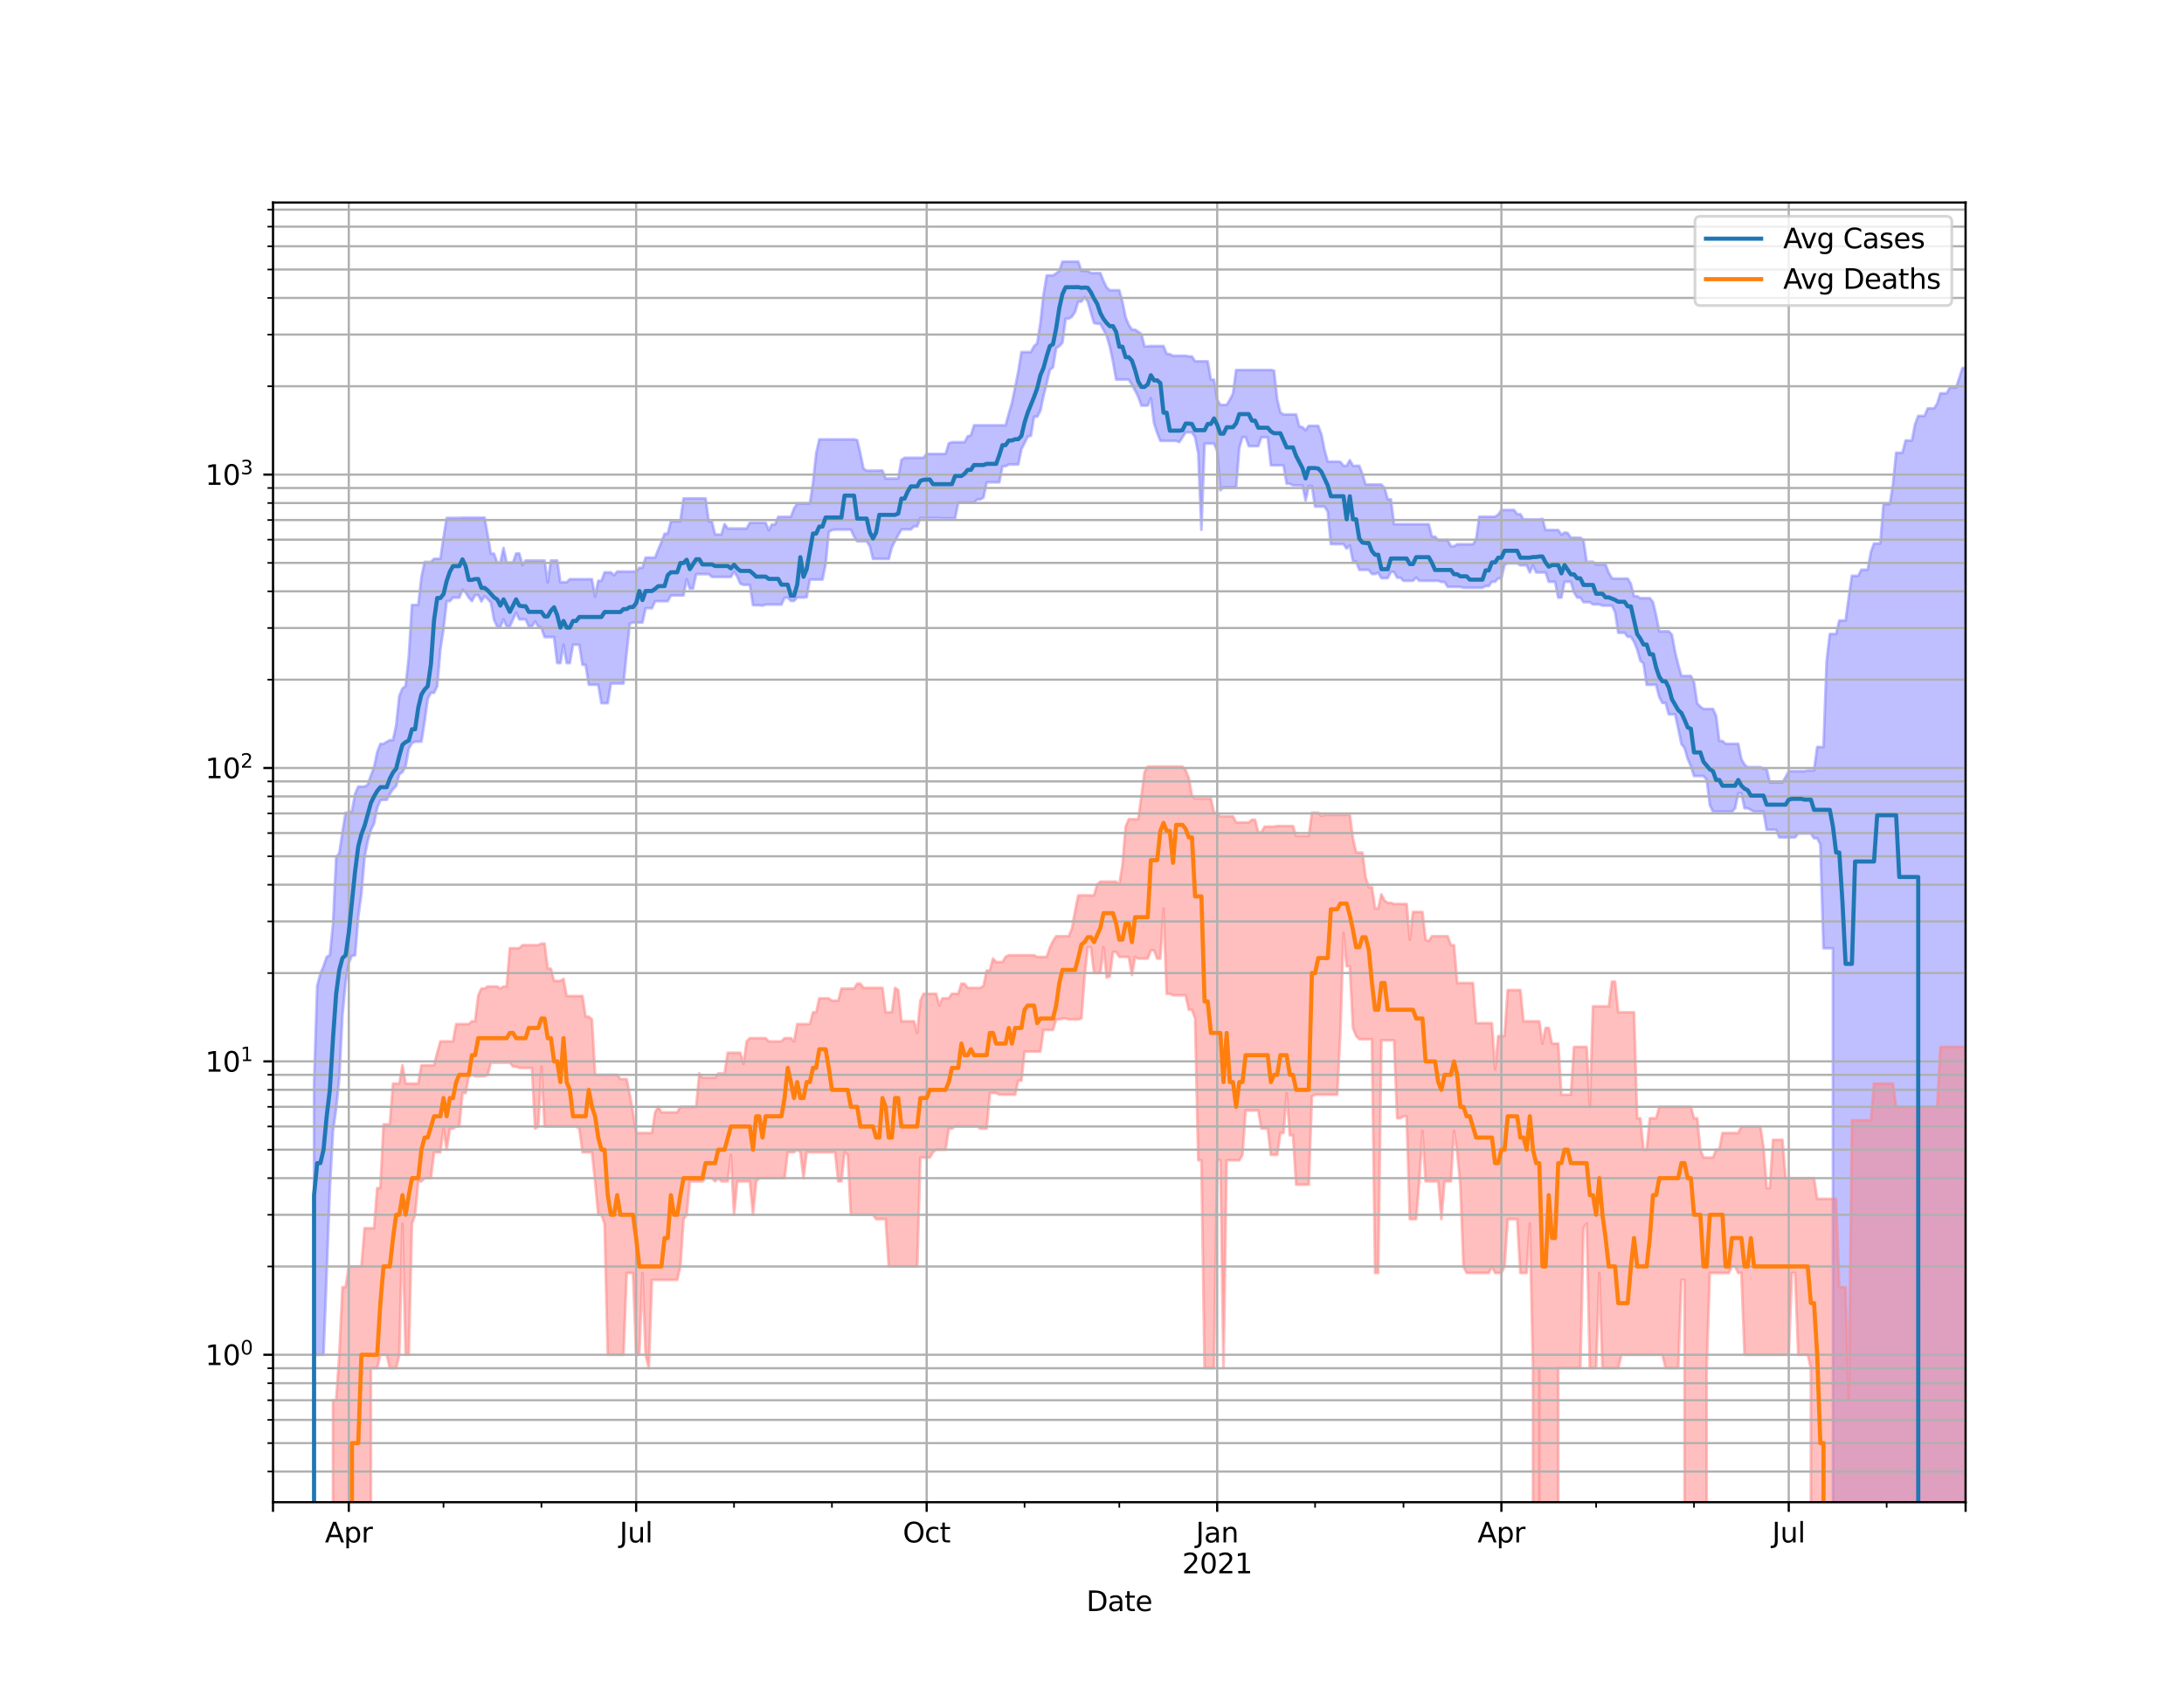 <?xml version="1.0" encoding="utf-8" standalone="no"?>
<!DOCTYPE svg PUBLIC "-//W3C//DTD SVG 1.1//EN"
  "http://www.w3.org/Graphics/SVG/1.1/DTD/svg11.dtd">
<svg height="612pt" version="1.1" viewBox="0 0 792 612" width="792pt" xmlns="http://www.w3.org/2000/svg" xmlns:xlink="http://www.w3.org/1999/xlink">
 <defs>
  <style type="text/css">*{stroke-linecap:butt;stroke-linejoin:round;}</style>
 </defs>
 <g id="figure_1">
  <g id="patch_1">
   <path d="M 0 612 
L 792 612 
L 792 0 
L 0 0 
z
" style="fill:#ffffff;"/>
  </g>
  <g id="axes_1">
   <g id="patch_2">
    <path d="M 99 544.68 
L 712.8 544.68 
L 712.8 73.44 
L 99 73.44 
z
" style="fill:#ffffff;"/>
   </g>
   <g id="PolyCollection_1">
    <path clip-path="url(#p68e2955192)" d="M 99 106876.424 
L 99 106876.424 
L 100.145 106876.424 
L 101.29 106876.424 
L 102.435 106876.424 
L 103.581 106876.424 
L 104.726 106876.424 
L 105.871 106876.424 
L 107.016 106876.424 
L 108.161 106876.424 
L 109.306 106876.424 
L 110.451 106876.424 
L 111.597 106876.424 
L 112.742 106876.424 
L 113.887 392.905 
L 115.032 357.436 
L 116.177 353.056 
L 117.322 350.351 
L 118.468 346.974 
L 119.613 346.367 
L 120.758 335.182 
L 121.903 310.954 
L 123.048 309.304 
L 124.193 301.682 
L 125.338 294.68 
L 126.484 294.68 
L 127.629 294.094 
L 128.774 287.803 
L 129.919 285.218 
L 131.064 285.218 
L 132.209 285.218 
L 133.354 284.528 
L 134.5 281.176 
L 135.645 278.234 
L 136.79 272.736 
L 137.935 269.734 
L 139.08 269.734 
L 140.225 269.013 
L 141.371 268.377 
L 142.516 268.377 
L 143.661 263.018 
L 144.806 252.319 
L 145.951 249.644 
L 147.096 248.712 
L 148.241 238.151 
L 149.387 219.359 
L 150.532 219.359 
L 151.677 219.359 
L 152.822 209.302 
L 153.967 203.755 
L 155.112 203.755 
L 156.257 203.755 
L 157.403 202.613 
L 158.548 202.613 
L 159.693 202.613 
L 160.838 194.841 
L 161.983 187.799 
L 163.128 187.799 
L 164.274 187.799 
L 165.419 187.799 
L 166.564 187.799 
L 167.709 187.702 
L 168.854 187.702 
L 169.999 187.702 
L 171.144 187.702 
L 172.29 187.702 
L 173.435 187.702 
L 174.58 187.702 
L 175.725 187.702 
L 176.87 194.151 
L 178.015 200.763 
L 179.16 200.763 
L 180.306 203.966 
L 181.451 203.966 
L 182.596 198.695 
L 183.741 203.966 
L 184.886 203.966 
L 186.031 203.966 
L 187.176 200.711 
L 188.322 200.711 
L 189.467 204.887 
L 190.612 203.253 
L 191.757 203.253 
L 192.902 203.253 
L 194.047 203.253 
L 195.193 203.253 
L 196.338 203.253 
L 197.483 203.253 
L 198.628 211.148 
L 199.773 203.253 
L 200.918 203.253 
L 202.063 203.253 
L 203.209 211.116 
L 204.354 211.116 
L 205.499 211.116 
L 206.644 210 
L 207.789 210 
L 208.934 210 
L 210.079 210 
L 211.225 210 
L 212.37 210 
L 213.515 210 
L 214.66 210 
L 215.805 216.385 
L 216.95 210.602 
L 218.096 210.602 
L 219.241 207.547 
L 220.386 207.547 
L 221.531 207.547 
L 222.676 208.604 
L 223.821 207.249 
L 224.966 207.249 
L 226.112 207.249 
L 227.257 207.249 
L 228.402 207.249 
L 229.547 207.249 
L 230.692 207.22 
L 231.837 205.866 
L 232.982 205.866 
L 234.128 202.177 
L 235.273 202.177 
L 236.418 202.177 
L 237.563 202.177 
L 238.708 199.291 
L 239.853 196.543 
L 240.999 193.522 
L 242.144 193.522 
L 243.289 189.036 
L 244.434 189.036 
L 245.579 189.036 
L 246.724 189.036 
L 247.869 180.738 
L 249.015 180.738 
L 250.16 180.738 
L 251.305 180.738 
L 252.45 180.738 
L 253.595 180.738 
L 254.74 180.738 
L 255.885 180.738 
L 257.031 189.096 
L 258.176 189.096 
L 259.321 193.809 
L 260.466 193.809 
L 261.611 193.809 
L 262.756 190.041 
L 263.901 191.643 
L 265.047 191.643 
L 266.192 191.643 
L 267.337 191.643 
L 268.482 191.643 
L 269.627 191.643 
L 270.772 191.643 
L 271.918 189.553 
L 273.063 189.553 
L 274.208 189.553 
L 275.353 189.553 
L 276.498 189.553 
L 277.643 189.553 
L 278.788 192.282 
L 279.934 190.177 
L 281.079 190.177 
L 282.224 187.411 
L 283.369 187.411 
L 284.514 187.411 
L 285.659 187.411 
L 286.804 187.411 
L 287.95 184.359 
L 289.095 182.592 
L 290.24 182.592 
L 291.385 182.592 
L 292.53 182.592 
L 293.675 182.592 
L 294.821 175.244 
L 295.966 164.503 
L 297.111 159.315 
L 298.256 159.315 
L 299.401 159.315 
L 300.546 159.315 
L 301.691 159.315 
L 302.837 159.315 
L 303.982 159.315 
L 305.127 159.315 
L 306.272 159.315 
L 307.417 159.315 
L 308.562 159.315 
L 309.707 159.315 
L 310.853 159.61 
L 311.998 164.424 
L 313.143 169.948 
L 314.288 170.669 
L 315.433 170.669 
L 316.578 170.669 
L 317.724 170.669 
L 318.869 170.615 
L 320.014 170.615 
L 321.159 173.525 
L 322.304 173.525 
L 323.449 173.525 
L 324.594 173.525 
L 325.74 173.525 
L 326.885 166.773 
L 328.03 166.001 
L 329.175 165.989 
L 330.32 165.989 
L 331.465 165.989 
L 332.61 165.989 
L 333.756 165.989 
L 334.901 165.989 
L 336.046 164.593 
L 337.191 164.593 
L 338.336 164.593 
L 339.481 164.593 
L 340.626 164.593 
L 341.772 164.593 
L 342.917 164.593 
L 344.062 160.757 
L 345.207 160.336 
L 346.352 160.336 
L 347.497 160.336 
L 348.643 160.336 
L 349.788 160.336 
L 350.933 158.193 
L 352.078 157.876 
L 353.223 154.216 
L 354.368 154.216 
L 355.513 154.216 
L 356.659 154.216 
L 357.804 154.216 
L 358.949 154.216 
L 360.094 154.216 
L 361.239 154.216 
L 362.384 154.216 
L 363.529 154.216 
L 364.675 154.216 
L 365.82 150.019 
L 366.965 146.097 
L 368.11 140.502 
L 369.255 134.769 
L 370.4 127.666 
L 371.546 127.666 
L 372.691 127.666 
L 373.836 127.666 
L 374.981 125.502 
L 376.126 124.512 
L 377.271 117.228 
L 378.416 106.866 
L 379.562 99.872 
L 380.707 99.872 
L 381.852 99.872 
L 382.997 99.128 
L 384.142 98.24 
L 385.287 94.86 
L 386.432 94.86 
L 387.578 94.86 
L 388.723 94.86 
L 389.868 94.86 
L 391.013 94.86 
L 392.158 98.24 
L 393.303 98.24 
L 394.449 98.24 
L 395.594 99.023 
L 396.739 99.023 
L 397.884 99.023 
L 399.029 99.023 
L 400.174 101.867 
L 401.319 104.228 
L 402.465 105.258 
L 403.61 105.258 
L 404.755 105.258 
L 405.9 105.258 
L 407.045 109.453 
L 408.19 115.039 
L 409.335 117.795 
L 410.481 119.528 
L 411.626 119.528 
L 412.771 120.314 
L 413.916 121.158 
L 415.061 125.59 
L 416.206 125.59 
L 417.351 125.479 
L 418.497 125.479 
L 419.642 125.479 
L 420.787 125.479 
L 421.932 125.479 
L 423.077 128.318 
L 424.222 128.415 
L 425.368 128.996 
L 426.513 128.996 
L 427.658 128.996 
L 428.803 128.996 
L 429.948 128.996 
L 431.093 129.241 
L 432.238 129.241 
L 433.384 131.013 
L 434.529 131.013 
L 435.674 131.013 
L 436.819 131.013 
L 437.964 131.013 
L 439.109 137.659 
L 440.254 137.659 
L 441.4 144.93 
L 442.545 146.803 
L 443.69 146.803 
L 444.835 146.803 
L 445.98 144.93 
L 447.125 142.753 
L 448.271 134.169 
L 449.416 134.169 
L 450.561 134.169 
L 451.706 134.169 
L 452.851 134.169 
L 453.996 134.169 
L 455.141 134.169 
L 456.287 134.169 
L 457.432 134.169 
L 458.577 134.169 
L 459.722 134.169 
L 460.867 134.169 
L 462.012 134.383 
L 463.157 144.748 
L 464.303 149.534 
L 465.448 150.289 
L 466.593 150.289 
L 467.738 150.289 
L 468.883 150.289 
L 470.028 150.289 
L 471.174 154.629 
L 472.319 154.915 
L 473.464 156.008 
L 474.609 154.411 
L 475.754 154.411 
L 476.899 154.411 
L 478.044 154.411 
L 479.19 157.494 
L 480.335 163.192 
L 481.48 167.387 
L 482.625 167.387 
L 483.77 167.387 
L 484.915 167.387 
L 486.06 167.487 
L 487.206 168.906 
L 488.351 168.906 
L 489.496 166.876 
L 490.641 168.906 
L 491.786 168.906 
L 492.931 168.906 
L 494.076 171.936 
L 495.222 175.681 
L 496.367 175.681 
L 497.512 175.681 
L 498.657 175.681 
L 499.802 175.681 
L 500.947 175.681 
L 502.093 176.937 
L 503.238 181.057 
L 504.383 181.057 
L 505.528 190.068 
L 506.673 190.068 
L 507.818 190.068 
L 508.963 190.068 
L 510.109 190.068 
L 511.254 190.068 
L 512.399 190.068 
L 513.544 190.068 
L 514.689 190.068 
L 515.834 190.068 
L 516.979 190.068 
L 518.125 190.068 
L 519.27 194.585 
L 520.415 194.585 
L 521.56 195.843 
L 522.705 195.843 
L 523.85 195.843 
L 524.996 195.843 
L 526.141 198.075 
L 527.286 198.075 
L 528.431 197.343 
L 529.576 197.343 
L 530.721 197.343 
L 531.866 197.343 
L 533.012 197.343 
L 534.157 197.343 
L 535.302 195.596 
L 536.447 187.36 
L 537.592 187.36 
L 538.737 187.36 
L 539.882 187.36 
L 541.028 187.36 
L 542.173 187.36 
L 543.318 186.575 
L 544.463 184.917 
L 545.608 184.917 
L 546.753 184.917 
L 547.899 184.917 
L 549.044 184.917 
L 550.189 186.437 
L 551.334 186.437 
L 552.479 188.335 
L 553.624 188.335 
L 554.769 188.335 
L 555.915 188.335 
L 557.06 188.335 
L 558.205 188.335 
L 559.35 188.138 
L 560.495 192.196 
L 561.64 192.196 
L 562.785 192.196 
L 563.931 192.196 
L 565.076 192.196 
L 566.221 193.876 
L 567.366 193.105 
L 568.511 193.258 
L 569.656 194.978 
L 570.801 194.978 
L 571.947 194.978 
L 573.092 194.978 
L 574.237 195.827 
L 575.382 203.7 
L 576.527 203.7 
L 577.672 203.7 
L 578.818 204.718 
L 579.963 204.718 
L 581.108 204.718 
L 582.253 204.718 
L 583.398 207.696 
L 584.543 209.697 
L 585.688 209.791 
L 586.834 209.791 
L 587.979 209.791 
L 589.124 209.791 
L 590.269 209.791 
L 591.414 211.711 
L 592.559 216.192 
L 593.704 216.192 
L 594.85 216.894 
L 595.995 216.894 
L 597.14 216.894 
L 598.285 216.894 
L 599.43 218.304 
L 600.575 223.121 
L 601.721 228.923 
L 602.866 228.923 
L 604.011 228.923 
L 605.156 228.923 
L 606.301 230.124 
L 607.446 236.352 
L 608.591 241.039 
L 609.737 245.096 
L 610.882 245.096 
L 612.027 245.096 
L 613.172 245.096 
L 614.317 247.373 
L 615.462 254.993 
L 616.607 256.261 
L 617.753 257.068 
L 618.898 257.068 
L 620.043 257.068 
L 621.188 257.068 
L 622.333 259.577 
L 623.478 268.675 
L 624.624 268.675 
L 625.769 269.696 
L 626.914 269.696 
L 628.059 269.696 
L 629.204 269.696 
L 630.349 269.696 
L 631.494 275.252 
L 632.64 277.234 
L 633.785 278.188 
L 634.93 278.188 
L 636.075 278.188 
L 637.22 278.188 
L 638.365 278.188 
L 639.51 278.743 
L 640.656 278.743 
L 641.801 283.745 
L 642.946 283.745 
L 644.091 283.745 
L 645.236 283.745 
L 646.381 283.745 
L 647.526 281.768 
L 648.672 279.634 
L 649.817 279.634 
L 650.962 279.634 
L 652.107 279.634 
L 653.252 279.634 
L 654.397 279.634 
L 655.543 279.351 
L 656.688 279.351 
L 657.833 279.351 
L 658.978 270.856 
L 660.123 270.856 
L 661.268 270.856 
L 662.413 239.642 
L 663.559 229.898 
L 664.704 229.898 
L 665.849 229.898 
L 666.994 225.014 
L 668.139 225.014 
L 669.284 225.014 
L 670.429 216.481 
L 671.575 208.778 
L 672.72 208.778 
L 673.865 208.778 
L 675.01 206.562 
L 676.155 206.562 
L 677.3 206.562 
L 678.446 200.182 
L 679.591 197.056 
L 680.736 197.056 
L 681.881 197.056 
L 683.026 182.824 
L 684.171 182.824 
L 685.316 182.824 
L 686.462 175.641 
L 687.607 164.151 
L 688.752 164.151 
L 689.897 164.151 
L 691.042 159.731 
L 692.187 159.731 
L 693.332 159.731 
L 694.478 153.804 
L 695.623 150.802 
L 696.768 150.802 
L 697.913 150.802 
L 699.058 148.09 
L 700.203 148.09 
L 701.349 148.09 
L 702.494 146.393 
L 703.639 142.631 
L 704.784 142.631 
L 705.929 142.631 
L 707.074 140.533 
L 708.219 140.533 
L 709.365 140.533 
L 710.51 137.025 
L 711.655 133.444 
L 712.8 133.444 
L 712.8 106876.424 
L 712.8 106876.424 
L 711.655 106876.424 
L 710.51 106876.424 
L 709.365 106876.424 
L 708.219 106876.424 
L 707.074 106876.424 
L 705.929 106876.424 
L 704.784 106876.424 
L 703.639 106876.424 
L 702.494 106876.424 
L 701.349 106876.424 
L 700.203 106876.424 
L 699.058 106876.424 
L 697.913 106876.424 
L 696.768 106876.424 
L 695.623 106876.424 
L 694.478 106876.424 
L 693.332 106876.424 
L 692.187 106876.424 
L 691.042 106876.424 
L 689.897 106876.424 
L 688.752 106876.424 
L 687.607 106876.424 
L 686.462 106876.424 
L 685.316 106876.424 
L 684.171 106876.424 
L 683.026 106876.424 
L 681.881 106876.424 
L 680.736 106876.424 
L 679.591 106876.424 
L 678.446 106876.424 
L 677.3 106876.424 
L 676.155 106876.424 
L 675.01 106876.424 
L 673.865 106876.424 
L 672.72 106876.424 
L 671.575 106876.424 
L 670.429 106876.424 
L 669.284 106876.424 
L 668.139 106876.424 
L 666.994 106876.424 
L 665.849 106876.424 
L 664.704 343.827 
L 663.559 343.827 
L 662.413 343.827 
L 661.268 343.827 
L 660.123 306.17 
L 658.978 303.952 
L 657.833 303.952 
L 656.688 302.22 
L 655.543 302.22 
L 654.397 302.22 
L 653.252 302.22 
L 652.107 302.22 
L 650.962 303.632 
L 649.817 303.632 
L 648.672 303.632 
L 647.526 303.632 
L 646.381 303.632 
L 645.236 303.632 
L 644.091 300.85 
L 642.946 300.85 
L 641.801 300.85 
L 640.656 300.85 
L 639.51 294.288 
L 638.365 294.288 
L 637.22 294.288 
L 636.075 294.288 
L 634.93 293.642 
L 633.785 293.068 
L 632.64 293.068 
L 631.494 287.633 
L 630.349 287.633 
L 629.204 293.068 
L 628.059 294.354 
L 626.914 294.288 
L 625.769 294.288 
L 624.624 294.288 
L 623.478 294.288 
L 622.333 294.288 
L 621.188 294.288 
L 620.043 291.879 
L 618.898 282.72 
L 617.753 281.372 
L 616.607 281.372 
L 615.462 281.372 
L 614.317 281.372 
L 613.172 277.822 
L 612.027 275.166 
L 610.882 271.211 
L 609.737 269.772 
L 608.591 264.156 
L 607.446 258.998 
L 606.301 258.998 
L 605.156 258.998 
L 604.011 254.882 
L 602.866 254.882 
L 601.721 252.794 
L 600.575 248.301 
L 599.43 248.301 
L 598.285 248.301 
L 597.14 248.301 
L 595.995 240.528 
L 594.85 239.602 
L 593.704 235.469 
L 592.559 232.659 
L 591.414 230.893 
L 590.269 230.893 
L 589.124 229.432 
L 587.979 229.432 
L 586.834 229.432 
L 585.688 221.855 
L 584.543 219.591 
L 583.398 219.591 
L 582.253 219.591 
L 581.108 219.591 
L 579.963 219.141 
L 578.818 219.141 
L 577.672 219.141 
L 576.527 218.342 
L 575.382 218.342 
L 574.237 218.342 
L 573.092 216.675 
L 571.947 216.675 
L 570.801 214.774 
L 569.656 210.955 
L 568.511 210.955 
L 567.366 210.955 
L 566.221 216.675 
L 565.076 216.675 
L 563.931 210.955 
L 562.785 210.955 
L 561.64 210.955 
L 560.495 207.567 
L 559.35 207.567 
L 558.205 207.567 
L 557.06 207.567 
L 555.915 205 
L 554.769 207.567 
L 553.624 205 
L 552.479 205 
L 551.334 205 
L 550.189 204.253 
L 549.044 204.253 
L 547.899 204.253 
L 546.753 204.253 
L 545.608 204.812 
L 544.463 209.707 
L 543.318 209.707 
L 542.173 210.923 
L 541.028 210.923 
L 539.882 212.491 
L 538.737 212.491 
L 537.592 213.105 
L 536.447 213.105 
L 535.302 213.105 
L 534.157 213.105 
L 533.012 213.105 
L 531.866 213.105 
L 530.721 213.105 
L 529.576 212.791 
L 528.431 212.791 
L 527.286 212.791 
L 526.141 212.791 
L 524.996 212.791 
L 523.85 211.019 
L 522.705 211.019 
L 521.56 210.592 
L 520.415 210.592 
L 519.27 210.592 
L 518.125 210.592 
L 516.979 210.592 
L 515.834 210.592 
L 514.689 210.592 
L 513.544 209.406 
L 512.399 210.592 
L 511.254 210.592 
L 510.109 210.592 
L 508.963 210.592 
L 507.818 209.457 
L 506.673 209.457 
L 505.528 207.368 
L 504.383 207.368 
L 503.238 209.613 
L 502.093 209.613 
L 500.947 209.613 
L 499.802 207.686 
L 498.657 208.128 
L 497.512 208.128 
L 496.367 206.63 
L 495.222 206.63 
L 494.076 206.63 
L 492.931 206.63 
L 491.786 203.599 
L 490.641 203.599 
L 489.496 197.744 
L 488.351 198.918 
L 487.206 197.295 
L 486.06 197.295 
L 484.915 197.295 
L 483.77 197.295 
L 482.625 197.295 
L 481.48 185.47 
L 480.335 183.689 
L 479.19 183.689 
L 478.044 183.689 
L 476.899 183.689 
L 475.754 176.249 
L 474.609 176.249 
L 473.464 181.497 
L 472.319 175.977 
L 471.174 175.977 
L 470.028 175.977 
L 468.883 175.977 
L 467.738 175.388 
L 466.593 175.388 
L 465.448 168.699 
L 464.303 168.699 
L 463.157 168.699 
L 462.012 168.699 
L 460.867 168.699 
L 459.722 158.543 
L 458.577 158.543 
L 457.432 158.543 
L 456.287 161.755 
L 455.141 161.755 
L 453.996 161.755 
L 452.851 161.755 
L 451.706 158.495 
L 450.561 158.495 
L 449.416 162.413 
L 448.271 176.666 
L 447.125 176.666 
L 445.98 176.666 
L 444.835 176.666 
L 443.69 176.666 
L 442.545 177.776 
L 441.4 163.59 
L 440.254 160.836 
L 439.109 160.836 
L 437.964 160.836 
L 436.819 160.836 
L 435.674 192.111 
L 434.529 164.381 
L 433.384 158.561 
L 432.238 156.785 
L 431.093 156.785 
L 429.948 156.785 
L 428.803 158.561 
L 427.658 160.3 
L 426.513 159.844 
L 425.368 159.844 
L 424.222 159.844 
L 423.077 159.844 
L 421.932 159.844 
L 420.787 159.844 
L 419.642 156.941 
L 418.497 153.414 
L 417.351 144.424 
L 416.206 147.057 
L 415.061 147.057 
L 413.916 147.057 
L 412.771 143.836 
L 411.626 141.581 
L 410.481 139.46 
L 409.335 137.626 
L 408.19 137.626 
L 407.045 137.626 
L 405.9 137.626 
L 404.755 137.626 
L 403.61 131.123 
L 402.465 125.722 
L 401.319 121.78 
L 400.174 119.589 
L 399.029 117.374 
L 397.884 117.374 
L 396.739 117.13 
L 395.594 113.315 
L 394.449 109.374 
L 393.303 107.71 
L 392.158 109.374 
L 391.013 109.374 
L 389.868 113.073 
L 388.723 114.822 
L 387.578 115.531 
L 386.432 115.555 
L 385.287 124.238 
L 384.142 125.496 
L 382.997 126.237 
L 381.852 133.221 
L 380.707 134.102 
L 379.562 139.117 
L 378.416 143.494 
L 377.271 148.981 
L 376.126 151.074 
L 374.981 151.074 
L 373.836 158.016 
L 372.691 158.31 
L 371.546 160.645 
L 370.4 162.884 
L 369.255 168.421 
L 368.11 168.421 
L 366.965 168.421 
L 365.82 168.421 
L 364.675 169.04 
L 363.529 169.074 
L 362.384 174.889 
L 361.239 174.889 
L 360.094 174.889 
L 358.949 174.889 
L 357.804 174.889 
L 356.659 180.366 
L 355.513 181.102 
L 354.368 181.102 
L 353.223 182.279 
L 352.078 182.279 
L 350.933 182.279 
L 349.788 182.279 
L 348.643 182.279 
L 347.497 182.279 
L 346.352 187.955 
L 345.207 187.955 
L 344.062 187.955 
L 342.917 187.955 
L 341.772 187.955 
L 340.626 187.825 
L 339.481 187.825 
L 338.336 187.825 
L 337.191 187.825 
L 336.046 187.825 
L 334.901 187.825 
L 333.756 187.825 
L 332.61 190.824 
L 331.465 190.824 
L 330.32 191.968 
L 329.175 191.968 
L 328.03 191.968 
L 326.885 191.968 
L 325.74 194.01 
L 324.594 196.145 
L 323.449 198.335 
L 322.304 202.64 
L 321.159 202.64 
L 320.014 202.64 
L 318.869 202.64 
L 317.724 202.64 
L 316.578 202.64 
L 315.433 198.018 
L 314.288 196.285 
L 313.143 196.285 
L 311.998 196.285 
L 310.853 196.285 
L 309.707 194.562 
L 308.562 192.025 
L 307.417 192.025 
L 306.272 192.025 
L 305.127 192.025 
L 303.982 192.025 
L 302.837 192.025 
L 301.691 192.189 
L 300.546 192.865 
L 299.401 204.615 
L 298.256 210.147 
L 297.111 210.147 
L 295.966 210.147 
L 294.821 210.147 
L 293.675 210.147 
L 292.53 216.542 
L 291.385 216.663 
L 290.24 216.663 
L 289.095 216.663 
L 287.95 217.904 
L 286.804 217.904 
L 285.659 216.663 
L 284.514 216.796 
L 283.369 219.205 
L 282.224 219.205 
L 281.079 219.205 
L 279.934 219.205 
L 278.788 219.205 
L 277.643 219.205 
L 276.498 219.604 
L 275.353 219.436 
L 274.208 219.436 
L 273.063 219.436 
L 271.918 212.061 
L 270.772 212.061 
L 269.627 212.061 
L 268.482 211.635 
L 267.337 208.993 
L 266.192 207.318 
L 265.047 209.188 
L 263.901 209.188 
L 262.756 209.188 
L 261.611 209.188 
L 260.466 209.188 
L 259.321 209.188 
L 258.176 209.188 
L 257.031 208.178 
L 255.885 208.178 
L 254.74 208.178 
L 253.595 208.178 
L 252.45 208.178 
L 251.305 213.409 
L 250.16 213.409 
L 249.015 210.074 
L 247.869 215.905 
L 246.724 215.905 
L 245.579 215.905 
L 244.434 215.905 
L 243.289 215.905 
L 242.144 217.991 
L 240.999 217.991 
L 239.853 217.991 
L 238.708 217.991 
L 237.563 217.991 
L 236.418 220.544 
L 235.273 220.544 
L 234.128 220.544 
L 232.982 225.731 
L 231.837 225.731 
L 230.692 225.731 
L 229.547 225.731 
L 228.402 226.102 
L 227.257 236.613 
L 226.112 247.847 
L 224.966 247.847 
L 223.821 247.847 
L 222.676 247.847 
L 221.531 247.847 
L 220.386 254.965 
L 219.241 254.965 
L 218.096 254.965 
L 216.95 248.277 
L 215.805 248.277 
L 214.66 248.277 
L 213.515 248.277 
L 212.37 241.059 
L 211.225 241.059 
L 210.079 233.77 
L 208.934 233.77 
L 207.789 233.77 
L 206.644 240.426 
L 205.499 240.426 
L 204.354 233.77 
L 203.209 240.426 
L 202.063 240.426 
L 200.918 231.009 
L 199.773 231.009 
L 198.628 231.009 
L 197.483 231.009 
L 196.338 227.66 
L 195.193 227.124 
L 194.047 225.349 
L 192.902 227.124 
L 191.757 227.124 
L 190.612 224.565 
L 189.467 224.565 
L 188.322 224.565 
L 187.176 222.155 
L 186.031 224.565 
L 184.886 227.124 
L 183.741 227.124 
L 182.596 224.565 
L 181.451 227.261 
L 180.306 227.261 
L 179.16 224.724 
L 178.015 218.531 
L 176.87 217.187 
L 175.725 216.168 
L 174.58 218.079 
L 173.435 215.774 
L 172.29 215.774 
L 171.144 217.966 
L 169.999 216.699 
L 168.854 214.844 
L 167.709 213.806 
L 166.564 216.699 
L 165.419 216.699 
L 164.274 216.699 
L 163.128 217.966 
L 161.983 217.966 
L 160.838 228.046 
L 159.693 235.56 
L 158.548 248.809 
L 157.403 251.205 
L 156.257 251.205 
L 155.112 253.381 
L 153.967 261.713 
L 152.822 268.9 
L 151.677 268.937 
L 150.532 268.937 
L 149.387 269.429 
L 148.241 271.448 
L 147.096 277.777 
L 145.951 279.919 
L 144.806 280.786 
L 143.661 285.005 
L 142.516 286.137 
L 141.371 287.859 
L 140.225 290.003 
L 139.08 290.003 
L 137.935 290.182 
L 136.79 292.942 
L 135.645 298.581 
L 134.5 300.925 
L 133.354 304.925 
L 132.209 310.768 
L 131.064 323.905 
L 129.919 332.427 
L 128.774 346.367 
L 127.629 346.569 
L 126.484 349.055 
L 125.338 356.177 
L 124.193 368.002 
L 123.048 390.756 
L 121.903 401.994 
L 120.758 410.017 
L 119.613 430.787 
L 118.468 461.58 
L 117.322 491.235 
L 116.177 491.235 
L 115.032 491.235 
L 113.887 491.235 
L 112.742 106876.424 
L 111.597 106876.424 
L 110.451 106876.424 
L 109.306 106876.424 
L 108.161 106876.424 
L 107.016 106876.424 
L 105.871 106876.424 
L 104.726 106876.424 
L 103.581 106876.424 
L 102.435 106876.424 
L 101.29 106876.424 
L 100.145 106876.424 
L 99 106876.424 
z
" style="fill:#8080ff;fill-opacity:0.5;stroke:#8080ff;stroke-opacity:0.5;"/>
   </g>
   <g id="PolyCollection_2">
    <path clip-path="url(#p68e2955192)" d="M 99 106876.424 
L 99 106876.424 
L 100.145 106876.424 
L 101.29 106876.424 
L 102.435 106876.424 
L 103.581 106876.424 
L 104.726 106876.424 
L 105.871 106876.424 
L 107.016 106876.424 
L 108.161 106876.424 
L 109.306 106876.424 
L 110.451 106876.424 
L 111.597 106876.424 
L 112.742 106876.424 
L 113.887 106876.424 
L 115.032 106876.424 
L 116.177 106876.424 
L 117.322 106876.424 
L 118.468 106876.424 
L 119.613 106876.424 
L 120.758 507.714 
L 121.903 507.714 
L 123.048 491.235 
L 124.193 466.719 
L 125.338 466.719 
L 126.484 459.21 
L 127.629 459.21 
L 128.774 459.21 
L 129.919 459.21 
L 131.064 459.21 
L 132.209 445.344 
L 133.354 445.344 
L 134.5 445.344 
L 135.645 445.344 
L 136.79 430.787 
L 137.935 430.787 
L 139.08 407.687 
L 140.225 407.687 
L 141.371 407.687 
L 142.516 392.905 
L 143.661 392.905 
L 144.806 392.905 
L 145.951 386.257 
L 147.096 392.905 
L 148.241 392.905 
L 149.387 392.905 
L 150.532 392.905 
L 151.677 392.905 
L 152.822 386.257 
L 153.967 386.257 
L 155.112 386.257 
L 156.257 386.257 
L 157.403 386.257 
L 158.548 381.724 
L 159.693 377.596 
L 160.838 377.596 
L 161.983 377.596 
L 163.128 377.596 
L 164.274 377.596 
L 165.419 371.328 
L 166.564 371.328 
L 167.709 371.328 
L 168.854 371.328 
L 169.999 371.328 
L 171.144 370.305 
L 172.29 370.305 
L 173.435 360.88 
L 174.58 358.469 
L 175.725 358.469 
L 176.87 357.692 
L 178.015 357.692 
L 179.16 357.692 
L 180.306 357.692 
L 181.451 358.469 
L 182.596 357.692 
L 183.741 357.692 
L 184.886 343.827 
L 186.031 343.827 
L 187.176 343.827 
L 188.322 343.827 
L 189.467 342.7 
L 190.612 342.7 
L 191.757 342.7 
L 192.902 342.7 
L 194.047 342.7 
L 195.193 342.7 
L 196.338 342.147 
L 197.483 342.147 
L 198.628 351.235 
L 199.773 351.235 
L 200.918 355.683 
L 202.063 355.683 
L 203.209 355.683 
L 204.354 354.952 
L 205.499 361.156 
L 206.644 361.156 
L 207.789 361.156 
L 208.934 361.156 
L 210.079 361.156 
L 211.225 361.156 
L 212.37 368.648 
L 213.515 368.648 
L 214.66 369.635 
L 215.805 389.718 
L 216.95 389.718 
L 218.096 389.718 
L 219.241 389.718 
L 220.386 389.718 
L 221.531 389.718 
L 222.676 389.718 
L 223.821 389.718 
L 224.966 391.284 
L 226.112 391.284 
L 227.257 391.284 
L 228.402 396.925 
L 229.547 403.353 
L 230.692 410.821 
L 231.837 410.821 
L 232.982 410.821 
L 234.128 410.821 
L 235.273 410.821 
L 236.418 410.821 
L 237.563 403.353 
L 238.708 401.329 
L 239.853 403.353 
L 240.999 403.353 
L 242.144 403.353 
L 243.289 403.353 
L 244.434 403.353 
L 245.579 403.353 
L 246.724 401.329 
L 247.869 401.329 
L 249.015 401.329 
L 250.16 401.329 
L 251.305 401.329 
L 252.45 401.329 
L 253.595 389.207 
L 254.74 390.756 
L 255.885 390.756 
L 257.031 390.756 
L 258.176 390.756 
L 259.321 390.756 
L 260.466 389.207 
L 261.611 389.207 
L 262.756 389.207 
L 263.901 381.724 
L 265.047 381.724 
L 266.192 381.724 
L 267.337 381.724 
L 268.482 381.724 
L 269.627 385.783 
L 270.772 377.596 
L 271.918 376.426 
L 273.063 376.426 
L 274.208 376.426 
L 275.353 376.426 
L 276.498 376.426 
L 277.643 376.426 
L 278.788 377.596 
L 279.934 377.596 
L 281.079 377.596 
L 282.224 377.596 
L 283.369 377.596 
L 284.514 376.426 
L 285.659 376.426 
L 286.804 376.426 
L 287.95 377.596 
L 289.095 371.328 
L 290.24 371.328 
L 291.385 371.328 
L 292.53 371.328 
L 293.675 371.328 
L 294.821 367.05 
L 295.966 367.05 
L 297.111 361.993 
L 298.256 361.993 
L 299.401 361.993 
L 300.546 361.993 
L 301.691 362.846 
L 302.837 362.846 
L 303.982 362.846 
L 305.127 358.469 
L 306.272 358.469 
L 307.417 358.469 
L 308.562 358.469 
L 309.707 358.469 
L 310.853 356.677 
L 311.998 356.677 
L 313.143 358.209 
L 314.288 358.209 
L 315.433 358.209 
L 316.578 358.209 
L 317.724 358.209 
L 318.869 358.209 
L 320.014 358.209 
L 321.159 367.05 
L 322.304 367.05 
L 323.449 367.05 
L 324.594 358.209 
L 325.74 358.994 
L 326.885 370.305 
L 328.03 370.305 
L 329.175 370.305 
L 330.32 370.305 
L 331.465 370.305 
L 332.61 374.54 
L 333.756 362.846 
L 334.901 360.333 
L 336.046 360.333 
L 337.191 360.333 
L 338.336 360.333 
L 339.481 360.333 
L 340.626 364.601 
L 341.772 361.993 
L 342.917 361.993 
L 344.062 361.993 
L 345.207 360.333 
L 346.352 360.333 
L 347.497 360.333 
L 348.643 356.677 
L 349.788 356.677 
L 350.933 358.209 
L 352.078 358.209 
L 353.223 358.209 
L 354.368 358.209 
L 355.513 358.209 
L 356.659 357.436 
L 357.804 351.91 
L 358.949 351.91 
L 360.094 347.588 
L 361.239 348.843 
L 362.384 348.843 
L 363.529 348.843 
L 364.675 346.974 
L 365.82 346.367 
L 366.965 346.367 
L 368.11 346.367 
L 369.255 346.367 
L 370.4 346.367 
L 371.546 346.367 
L 372.691 346.367 
L 373.836 346.367 
L 374.981 346.367 
L 376.126 346.974 
L 377.271 346.974 
L 378.416 346.974 
L 379.562 346.974 
L 380.707 343.637 
L 381.852 341.239 
L 382.997 339.475 
L 384.142 339.475 
L 385.287 339.475 
L 386.432 339.475 
L 387.578 339.475 
L 388.723 336.623 
L 389.868 330.393 
L 391.013 324.652 
L 392.158 324.652 
L 393.303 324.652 
L 394.449 324.652 
L 395.594 324.652 
L 396.739 324.652 
L 397.884 320.684 
L 399.029 319.659 
L 400.174 319.659 
L 401.319 319.659 
L 402.465 319.659 
L 403.61 319.659 
L 404.755 319.659 
L 405.9 320.684 
L 407.045 313.743 
L 408.19 299.812 
L 409.335 297.037 
L 410.481 297.037 
L 411.626 297.037 
L 412.771 297.037 
L 413.916 288.659 
L 415.061 279.919 
L 416.206 277.959 
L 417.351 277.959 
L 418.497 277.959 
L 419.642 277.959 
L 420.787 277.959 
L 421.932 277.959 
L 423.077 277.959 
L 424.222 277.959 
L 425.368 277.959 
L 426.513 277.959 
L 427.658 277.959 
L 428.803 277.959 
L 429.948 279.21 
L 431.093 282.067 
L 432.238 288.486 
L 433.384 289.531 
L 434.529 289.531 
L 435.674 289.531 
L 436.819 289.531 
L 437.964 289.531 
L 439.109 289.531 
L 440.254 294.68 
L 441.4 294.68 
L 442.545 296.012 
L 443.69 296.012 
L 444.835 296.012 
L 445.98 296.012 
L 447.125 296.012 
L 448.271 298.226 
L 449.416 298.226 
L 450.561 298.226 
L 451.706 298.226 
L 452.851 298.226 
L 453.996 297.244 
L 455.141 297.244 
L 456.287 301.759 
L 457.432 301.759 
L 458.577 299.738 
L 459.722 299.738 
L 460.867 299.738 
L 462.012 299.738 
L 463.157 299.519 
L 464.303 299.519 
L 465.448 299.519 
L 466.593 299.519 
L 467.738 299.519 
L 468.883 299.519 
L 470.028 303.078 
L 471.174 303.078 
L 472.319 303.078 
L 473.464 303.078 
L 474.609 303.078 
L 475.754 294.68 
L 476.899 294.68 
L 478.044 294.68 
L 479.19 295.877 
L 480.335 295.475 
L 481.48 295.475 
L 482.625 295.475 
L 483.77 295.475 
L 484.915 295.475 
L 486.06 295.475 
L 487.206 295.475 
L 488.351 295.475 
L 489.496 295.475 
L 490.641 304.113 
L 491.786 309.124 
L 492.931 309.124 
L 494.076 309.124 
L 495.222 318.107 
L 496.367 321.733 
L 497.512 321.733 
L 498.657 329.408 
L 499.802 329.408 
L 500.947 324.277 
L 502.093 326.575 
L 503.238 327.367 
L 504.383 327.367 
L 505.528 327.768 
L 506.673 327.768 
L 507.818 327.768 
L 508.963 327.768 
L 510.109 327.768 
L 511.254 340.703 
L 512.399 330.678 
L 513.544 330.678 
L 514.689 330.678 
L 515.834 330.678 
L 516.979 340.703 
L 518.125 341.239 
L 519.27 339.475 
L 520.415 339.475 
L 521.56 339.475 
L 522.705 339.475 
L 523.85 339.475 
L 524.996 339.475 
L 526.141 342.7 
L 527.286 342.7 
L 528.431 356.427 
L 529.576 356.427 
L 530.721 356.427 
L 531.866 356.427 
L 533.012 356.427 
L 534.157 356.427 
L 535.302 370.984 
L 536.447 370.984 
L 537.592 370.984 
L 538.737 370.984 
L 539.882 370.984 
L 541.028 370.984 
L 542.173 387.708 
L 543.318 375.662 
L 544.463 375.662 
L 545.608 375.662 
L 546.753 358.994 
L 547.899 358.994 
L 549.044 358.994 
L 550.189 358.994 
L 551.334 358.994 
L 552.479 370.305 
L 553.624 370.305 
L 554.769 370.305 
L 555.915 370.305 
L 557.06 370.305 
L 558.205 370.305 
L 559.35 378.392 
L 560.495 372.728 
L 561.64 372.728 
L 562.785 378.392 
L 563.931 378.392 
L 565.076 378.392 
L 566.221 396.925 
L 567.366 396.925 
L 568.511 396.925 
L 569.656 396.925 
L 570.801 379.614 
L 571.947 379.614 
L 573.092 379.614 
L 574.237 379.614 
L 575.382 379.614 
L 576.527 401.329 
L 577.672 364.9 
L 578.818 364.9 
L 579.963 364.9 
L 581.108 364.9 
L 582.253 364.9 
L 583.398 364.9 
L 584.543 355.93 
L 585.688 355.93 
L 586.834 367.05 
L 587.979 367.05 
L 589.124 367.05 
L 590.269 367.05 
L 591.414 367.05 
L 592.559 367.05 
L 593.704 405.469 
L 594.85 405.469 
L 595.995 416.875 
L 597.14 416.875 
L 598.285 405.469 
L 599.43 405.469 
L 600.575 405.469 
L 601.721 401.329 
L 602.866 401.329 
L 604.011 401.329 
L 605.156 401.329 
L 606.301 401.329 
L 607.446 401.329 
L 608.591 401.329 
L 609.737 401.329 
L 610.882 401.329 
L 612.027 401.329 
L 613.172 401.329 
L 614.317 405.469 
L 615.462 405.469 
L 616.607 416.875 
L 617.753 419.734 
L 618.898 419.734 
L 620.043 419.734 
L 621.188 419.734 
L 622.333 416.875 
L 623.478 416.875 
L 624.624 410.821 
L 625.769 410.821 
L 626.914 410.821 
L 628.059 410.821 
L 629.204 410.821 
L 630.349 410.821 
L 631.494 408.451 
L 632.64 408.451 
L 633.785 408.451 
L 634.93 408.451 
L 636.075 408.451 
L 637.22 408.451 
L 638.365 408.451 
L 639.51 415.96 
L 640.656 430.787 
L 641.801 430.787 
L 642.946 413.319 
L 644.091 413.319 
L 645.236 413.319 
L 646.381 413.319 
L 647.526 427.185 
L 648.672 427.185 
L 649.817 427.185 
L 650.962 427.185 
L 652.107 427.185 
L 653.252 427.185 
L 654.397 427.185 
L 655.543 427.185 
L 656.688 427.185 
L 657.833 427.185 
L 658.978 434.693 
L 660.123 434.693 
L 661.268 434.693 
L 662.413 434.693 
L 663.559 434.693 
L 664.704 434.693 
L 665.849 434.693 
L 666.994 466.719 
L 668.139 466.719 
L 669.284 466.719 
L 670.429 507.714 
L 671.575 406.197 
L 672.72 406.197 
L 673.865 406.197 
L 675.01 406.197 
L 676.155 406.197 
L 677.3 406.197 
L 678.446 406.197 
L 679.591 392.905 
L 680.736 392.905 
L 681.881 392.905 
L 683.026 392.905 
L 684.171 392.905 
L 685.316 392.905 
L 686.462 392.905 
L 687.607 401.329 
L 688.752 401.329 
L 689.897 401.329 
L 691.042 401.329 
L 692.187 401.329 
L 693.332 401.329 
L 694.478 401.329 
L 695.623 401.329 
L 696.768 401.329 
L 697.913 401.329 
L 699.058 401.329 
L 700.203 401.329 
L 701.349 401.329 
L 702.494 401.329 
L 703.639 379.614 
L 704.784 379.614 
L 705.929 379.614 
L 707.074 379.614 
L 708.219 379.614 
L 709.365 379.614 
L 710.51 379.614 
L 711.655 379.614 
L 712.8 379.614 
L 712.8 106876.424 
L 712.8 106876.424 
L 711.655 106876.424 
L 710.51 106876.424 
L 709.365 106876.424 
L 708.219 106876.424 
L 707.074 106876.424 
L 705.929 106876.424 
L 704.784 106876.424 
L 703.639 106876.424 
L 702.494 106876.424 
L 701.349 106876.424 
L 700.203 106876.424 
L 699.058 106876.424 
L 697.913 106876.424 
L 696.768 106876.424 
L 695.623 106876.424 
L 694.478 106876.424 
L 693.332 106876.424 
L 692.187 106876.424 
L 691.042 106876.424 
L 689.897 106876.424 
L 688.752 106876.424 
L 687.607 106876.424 
L 686.462 106876.424 
L 685.316 106876.424 
L 684.171 106876.424 
L 683.026 106876.424 
L 681.881 106876.424 
L 680.736 106876.424 
L 679.591 106876.424 
L 678.446 106876.424 
L 677.3 106876.424 
L 676.155 106876.424 
L 675.01 106876.424 
L 673.865 106876.424 
L 672.72 106876.424 
L 671.575 106876.424 
L 670.429 106876.424 
L 669.284 106876.424 
L 668.139 106876.424 
L 666.994 106876.424 
L 665.849 106876.424 
L 664.704 106876.424 
L 663.559 106876.424 
L 662.413 106876.424 
L 661.268 106876.424 
L 660.123 106876.424 
L 658.978 106876.424 
L 657.833 106876.424 
L 656.688 496.103 
L 655.543 491.235 
L 654.397 491.235 
L 653.252 491.235 
L 652.107 491.235 
L 650.962 461.58 
L 649.817 461.58 
L 648.672 491.235 
L 647.526 491.235 
L 646.381 491.235 
L 645.236 491.235 
L 644.091 491.235 
L 642.946 491.235 
L 641.801 491.235 
L 640.656 491.235 
L 639.51 491.235 
L 638.365 491.235 
L 637.22 491.235 
L 636.075 491.235 
L 634.93 491.235 
L 633.785 491.235 
L 632.64 491.235 
L 631.494 461.58 
L 630.349 461.58 
L 629.204 459.21 
L 628.059 459.21 
L 626.914 461.58 
L 625.769 461.58 
L 624.624 461.58 
L 623.478 461.58 
L 622.333 461.58 
L 621.188 461.58 
L 620.043 461.58 
L 618.898 496.103 
L 617.753 106876.424 
L 616.607 106876.424 
L 615.462 106876.424 
L 614.317 106876.424 
L 613.172 106876.424 
L 612.027 106876.424 
L 610.882 464.078 
L 609.737 464.078 
L 608.591 496.103 
L 607.446 496.103 
L 606.301 496.103 
L 605.156 496.103 
L 604.011 496.103 
L 602.866 491.235 
L 601.721 491.235 
L 600.575 491.235 
L 599.43 491.235 
L 598.285 491.235 
L 597.14 491.235 
L 595.995 491.235 
L 594.85 491.235 
L 593.704 491.235 
L 592.559 491.235 
L 591.414 491.235 
L 590.269 491.235 
L 589.124 491.235 
L 587.979 491.235 
L 586.834 496.103 
L 585.688 496.103 
L 584.543 496.103 
L 583.398 496.103 
L 582.253 496.103 
L 581.108 496.103 
L 579.963 461.58 
L 578.818 496.103 
L 577.672 496.103 
L 576.527 496.103 
L 575.382 443.664 
L 574.237 445.344 
L 573.092 496.103 
L 571.947 496.103 
L 570.801 496.103 
L 569.656 496.103 
L 568.511 496.103 
L 567.366 496.103 
L 566.221 496.103 
L 565.076 496.103 
L 563.931 106876.424 
L 562.785 106876.424 
L 561.64 106876.424 
L 560.495 106876.424 
L 559.35 106876.424 
L 558.205 496.103 
L 557.06 106876.424 
L 555.915 496.103 
L 554.769 443.664 
L 553.624 461.58 
L 552.479 461.58 
L 551.334 461.58 
L 550.189 442.043 
L 549.044 442.043 
L 547.899 442.043 
L 546.753 442.043 
L 545.608 459.21 
L 544.463 461.58 
L 543.318 461.58 
L 542.173 461.58 
L 541.028 459.21 
L 539.882 461.58 
L 538.737 461.58 
L 537.592 461.58 
L 536.447 461.58 
L 535.302 461.58 
L 534.157 461.58 
L 533.012 461.58 
L 531.866 461.58 
L 530.721 459.21 
L 529.576 429.554 
L 528.431 417.808 
L 527.286 410.017 
L 526.141 428.354 
L 524.996 428.354 
L 523.85 428.354 
L 522.705 442.043 
L 521.56 428.354 
L 520.415 428.354 
L 519.27 428.354 
L 518.125 428.354 
L 516.979 428.354 
L 515.834 410.017 
L 514.689 428.354 
L 513.544 442.043 
L 512.399 442.043 
L 511.254 442.043 
L 510.109 404.753 
L 508.963 404.753 
L 507.818 405.469 
L 506.673 405.469 
L 505.528 377.202 
L 504.383 377.202 
L 503.238 377.202 
L 502.093 377.202 
L 500.947 377.202 
L 499.802 461.58 
L 498.657 461.58 
L 497.512 376.813 
L 496.367 376.813 
L 495.222 376.813 
L 494.076 376.813 
L 492.931 376.813 
L 491.786 375.662 
L 490.641 372.728 
L 489.496 350.351 
L 488.351 350.351 
L 487.206 338.28 
L 486.06 374.54 
L 484.915 396.925 
L 483.77 396.925 
L 482.625 396.925 
L 481.48 396.925 
L 480.335 396.925 
L 479.19 396.925 
L 478.044 396.925 
L 476.899 396.925 
L 475.754 397.529 
L 474.609 429.554 
L 473.464 429.554 
L 472.319 429.554 
L 471.174 429.554 
L 470.028 429.554 
L 468.883 411.639 
L 467.738 411.639 
L 466.593 396.329 
L 465.448 410.821 
L 464.303 410.821 
L 463.157 418.761 
L 462.012 418.761 
L 460.867 418.761 
L 459.722 409.228 
L 458.577 409.228 
L 457.432 409.228 
L 456.287 402.668 
L 455.141 402.668 
L 453.996 402.668 
L 452.851 402.668 
L 451.706 402.668 
L 450.561 418.761 
L 449.416 420.727 
L 448.271 420.727 
L 447.125 420.727 
L 445.98 420.727 
L 444.835 420.727 
L 443.69 496.103 
L 442.545 420.727 
L 441.4 420.727 
L 440.254 496.103 
L 439.109 496.103 
L 437.964 496.103 
L 436.819 496.103 
L 435.674 420.727 
L 434.529 420.727 
L 433.384 369.304 
L 432.238 366.116 
L 431.093 366.116 
L 429.948 360.88 
L 428.803 360.88 
L 427.658 360.88 
L 426.513 360.88 
L 425.368 360.88 
L 424.222 360.333 
L 423.077 360.333 
L 421.932 329.408 
L 420.787 347.588 
L 419.642 347.588 
L 418.497 344.594 
L 417.351 344.594 
L 416.206 347.588 
L 415.061 347.588 
L 413.916 347.588 
L 412.771 347.588 
L 411.626 346.974 
L 410.481 353.523 
L 409.335 346.974 
L 408.19 346.974 
L 407.045 346.974 
L 405.9 346.974 
L 404.755 345.177 
L 403.61 345.177 
L 402.465 353.994 
L 401.319 354.471 
L 400.174 343.448 
L 399.029 352.825 
L 397.884 352.825 
L 396.739 352.825 
L 395.594 343.448 
L 394.449 343.448 
L 393.303 354.232 
L 392.158 369.304 
L 391.013 369.635 
L 389.868 369.635 
L 388.723 369.635 
L 387.578 369.635 
L 386.432 369.304 
L 385.287 369.304 
L 384.142 369.635 
L 382.997 369.635 
L 381.852 373.444 
L 380.707 373.444 
L 379.562 373.444 
L 378.416 373.444 
L 377.271 381.294 
L 376.126 381.294 
L 374.981 381.294 
L 373.836 381.294 
L 372.691 381.294 
L 371.546 381.294 
L 370.4 391.818 
L 369.255 391.818 
L 368.11 396.925 
L 366.965 396.925 
L 365.82 396.925 
L 364.675 396.925 
L 363.529 396.925 
L 362.384 396.925 
L 361.239 396.329 
L 360.094 396.329 
L 358.949 396.329 
L 357.804 409.228 
L 356.659 409.228 
L 355.513 409.228 
L 354.368 408.451 
L 353.223 408.451 
L 352.078 408.451 
L 350.933 408.451 
L 349.788 408.451 
L 348.643 408.451 
L 347.497 408.451 
L 346.352 408.451 
L 345.207 409.228 
L 344.062 409.228 
L 342.917 416.875 
L 341.772 416.875 
L 340.626 416.875 
L 339.481 416.875 
L 338.336 417.808 
L 337.191 419.734 
L 336.046 419.734 
L 334.901 419.734 
L 333.756 419.734 
L 332.61 459.21 
L 331.465 459.21 
L 330.32 459.21 
L 329.175 459.21 
L 328.03 459.21 
L 326.885 459.21 
L 325.74 459.21 
L 324.594 459.21 
L 323.449 459.21 
L 322.304 459.21 
L 321.159 442.043 
L 320.014 442.043 
L 318.869 442.043 
L 317.724 442.043 
L 316.578 440.476 
L 315.433 440.476 
L 314.288 440.476 
L 313.143 440.476 
L 311.998 440.476 
L 310.853 440.476 
L 309.707 440.476 
L 308.562 440.476 
L 307.417 418.761 
L 306.272 417.808 
L 305.127 428.354 
L 303.982 428.354 
L 302.837 417.808 
L 301.691 417.808 
L 300.546 417.808 
L 299.401 417.808 
L 298.256 417.808 
L 297.111 417.808 
L 295.966 417.808 
L 294.821 417.808 
L 293.675 417.808 
L 292.53 417.808 
L 291.385 427.185 
L 290.24 417.808 
L 289.095 416.875 
L 287.95 417.808 
L 286.804 417.808 
L 285.659 417.808 
L 284.514 427.185 
L 283.369 427.185 
L 282.224 427.185 
L 281.079 427.185 
L 279.934 427.185 
L 278.788 427.185 
L 277.643 427.185 
L 276.498 427.185 
L 275.353 427.185 
L 274.208 428.354 
L 273.063 440.476 
L 271.918 428.354 
L 270.772 428.354 
L 269.627 428.354 
L 268.482 428.354 
L 267.337 428.354 
L 266.192 440.476 
L 265.047 418.761 
L 263.901 428.354 
L 262.756 428.354 
L 261.611 428.354 
L 260.466 427.185 
L 259.321 428.354 
L 258.176 427.185 
L 257.031 427.185 
L 255.885 427.185 
L 254.74 428.354 
L 253.595 428.354 
L 252.45 428.354 
L 251.305 428.354 
L 250.16 428.354 
L 249.015 440.476 
L 247.869 442.043 
L 246.724 459.21 
L 245.579 464.078 
L 244.434 464.078 
L 243.289 464.078 
L 242.144 464.078 
L 240.999 464.078 
L 239.853 464.078 
L 238.708 464.078 
L 237.563 464.078 
L 236.418 464.078 
L 235.273 496.103 
L 234.128 491.235 
L 232.982 461.58 
L 231.837 491.235 
L 230.692 491.235 
L 229.547 461.58 
L 228.402 461.58 
L 227.257 461.58 
L 226.112 491.235 
L 224.966 491.235 
L 223.821 491.235 
L 222.676 491.235 
L 221.531 491.235 
L 220.386 491.235 
L 219.241 443.664 
L 218.096 440.476 
L 216.95 440.476 
L 215.805 428.354 
L 214.66 417.808 
L 213.515 417.808 
L 212.37 417.808 
L 211.225 417.808 
L 210.079 409.228 
L 208.934 408.451 
L 207.789 408.451 
L 206.644 408.451 
L 205.499 408.451 
L 204.354 408.451 
L 203.209 408.451 
L 202.063 408.451 
L 200.918 408.451 
L 199.773 408.451 
L 198.628 408.451 
L 197.483 408.451 
L 196.338 386.736 
L 195.193 408.451 
L 194.047 409.228 
L 192.902 387.22 
L 191.757 387.22 
L 190.612 387.22 
L 189.467 387.22 
L 188.322 387.22 
L 187.176 386.736 
L 186.031 386.736 
L 184.886 385.314 
L 183.741 385.314 
L 182.596 385.314 
L 181.451 385.314 
L 180.306 385.314 
L 179.16 385.314 
L 178.015 385.314 
L 176.87 389.718 
L 175.725 390.234 
L 174.58 390.234 
L 173.435 390.234 
L 172.29 390.234 
L 171.144 389.718 
L 169.999 390.234 
L 168.854 396.329 
L 167.709 396.329 
L 166.564 408.451 
L 165.419 408.451 
L 164.274 409.228 
L 163.128 409.228 
L 161.983 416.875 
L 160.838 409.228 
L 159.693 417.808 
L 158.548 417.808 
L 157.403 417.808 
L 156.257 427.185 
L 155.112 427.185 
L 153.967 427.185 
L 152.822 428.354 
L 151.677 428.354 
L 150.532 440.476 
L 149.387 443.664 
L 148.241 491.235 
L 147.096 491.235 
L 145.951 443.664 
L 144.806 491.235 
L 143.661 496.103 
L 142.516 496.103 
L 141.371 496.103 
L 140.225 491.235 
L 139.08 491.235 
L 137.935 491.235 
L 136.79 496.103 
L 135.645 496.103 
L 134.5 496.103 
L 133.354 106876.424 
L 132.209 106876.424 
L 131.064 106876.424 
L 129.919 106876.424 
L 128.774 106876.424 
L 127.629 106876.424 
L 126.484 106876.424 
L 125.338 106876.424 
L 124.193 106876.424 
L 123.048 106876.424 
L 121.903 106876.424 
L 120.758 106876.424 
L 119.613 106876.424 
L 118.468 106876.424 
L 117.322 106876.424 
L 116.177 106876.424 
L 115.032 106876.424 
L 113.887 106876.424 
L 112.742 106876.424 
L 111.597 106876.424 
L 110.451 106876.424 
L 109.306 106876.424 
L 108.161 106876.424 
L 107.016 106876.424 
L 105.871 106876.424 
L 104.726 106876.424 
L 103.581 106876.424 
L 102.435 106876.424 
L 101.29 106876.424 
L 100.145 106876.424 
L 99 106876.424 
z
" style="fill:#ff8080;fill-opacity:0.5;stroke:#ff8080;stroke-opacity:0.5;"/>
   </g>
   <g id="matplotlib.axis_1">
    <g id="xtick_1">
     <g id="line2d_1">
      <path clip-path="url(#p68e2955192)" d="M 99 544.68 
L 99 73.44 
" style="fill:none;stroke:#b0b0b0;stroke-linecap:square;stroke-width:0.8;"/>
     </g>
     <g id="line2d_2">
      <defs>
       <path d="M 0 0 
L 0 3.5 
" id="m4abed1d830" style="stroke:#000000;stroke-width:0.8;"/>
      </defs>
      <g>
       <use style="stroke:#000000;stroke-width:0.8;" x="99" xlink:href="#m4abed1d830" y="544.68"/>
      </g>
     </g>
    </g>
    <g id="xtick_2">
     <g id="line2d_3">
      <path clip-path="url(#p68e2955192)" d="M 126.484 544.68 
L 126.484 73.44 
" style="fill:none;stroke:#b0b0b0;stroke-linecap:square;stroke-width:0.8;"/>
     </g>
     <g id="line2d_4">
      <g>
       <use style="stroke:#000000;stroke-width:0.8;" x="126.484" xlink:href="#m4abed1d830" y="544.68"/>
      </g>
     </g>
     <g id="text_1">
      <!-- Apr -->
      <g transform="translate(117.834 559.278)scale(0.1 -0.1)">
       <defs>
        <path d="M 2188 4044 
L 1331 1722 
L 3047 1722 
L 2188 4044 
z
M 1831 4666 
L 2547 4666 
L 4325 0 
L 3669 0 
L 3244 1197 
L 1141 1197 
L 716 0 
L 50 0 
L 1831 4666 
z
" id="DejaVuSans-41" transform="scale(0.016)"/>
        <path d="M 1159 525 
L 1159 -1331 
L 581 -1331 
L 581 3500 
L 1159 3500 
L 1159 2969 
Q 1341 3281 1617 3432 
Q 1894 3584 2278 3584 
Q 2916 3584 3314 3078 
Q 3713 2572 3713 1747 
Q 3713 922 3314 415 
Q 2916 -91 2278 -91 
Q 1894 -91 1617 61 
Q 1341 213 1159 525 
z
M 3116 1747 
Q 3116 2381 2855 2742 
Q 2594 3103 2138 3103 
Q 1681 3103 1420 2742 
Q 1159 2381 1159 1747 
Q 1159 1113 1420 752 
Q 1681 391 2138 391 
Q 2594 391 2855 752 
Q 3116 1113 3116 1747 
z
" id="DejaVuSans-70" transform="scale(0.016)"/>
        <path d="M 2631 2963 
Q 2534 3019 2420 3045 
Q 2306 3072 2169 3072 
Q 1681 3072 1420 2755 
Q 1159 2438 1159 1844 
L 1159 0 
L 581 0 
L 581 3500 
L 1159 3500 
L 1159 2956 
Q 1341 3275 1631 3429 
Q 1922 3584 2338 3584 
Q 2397 3584 2469 3576 
Q 2541 3569 2628 3553 
L 2631 2963 
z
" id="DejaVuSans-72" transform="scale(0.016)"/>
       </defs>
       <use xlink:href="#DejaVuSans-41"/>
       <use x="68.408" xlink:href="#DejaVuSans-70"/>
       <use x="131.885" xlink:href="#DejaVuSans-72"/>
      </g>
     </g>
    </g>
    <g id="xtick_3">
     <g id="line2d_5">
      <path clip-path="url(#p68e2955192)" d="M 230.692 544.68 
L 230.692 73.44 
" style="fill:none;stroke:#b0b0b0;stroke-linecap:square;stroke-width:0.8;"/>
     </g>
     <g id="line2d_6">
      <g>
       <use style="stroke:#000000;stroke-width:0.8;" x="230.692" xlink:href="#m4abed1d830" y="544.68"/>
      </g>
     </g>
     <g id="text_2">
      <!-- Jul -->
      <g transform="translate(224.659 559.278)scale(0.1 -0.1)">
       <defs>
        <path d="M 628 4666 
L 1259 4666 
L 1259 325 
Q 1259 -519 939 -900 
Q 619 -1281 -91 -1281 
L -331 -1281 
L -331 -750 
L -134 -750 
Q 284 -750 456 -515 
Q 628 -281 628 325 
L 628 4666 
z
" id="DejaVuSans-4a" transform="scale(0.016)"/>
        <path d="M 544 1381 
L 544 3500 
L 1119 3500 
L 1119 1403 
Q 1119 906 1312 657 
Q 1506 409 1894 409 
Q 2359 409 2629 706 
Q 2900 1003 2900 1516 
L 2900 3500 
L 3475 3500 
L 3475 0 
L 2900 0 
L 2900 538 
Q 2691 219 2414 64 
Q 2138 -91 1772 -91 
Q 1169 -91 856 284 
Q 544 659 544 1381 
z
M 1991 3584 
L 1991 3584 
z
" id="DejaVuSans-75" transform="scale(0.016)"/>
        <path d="M 603 4863 
L 1178 4863 
L 1178 0 
L 603 0 
L 603 4863 
z
" id="DejaVuSans-6c" transform="scale(0.016)"/>
       </defs>
       <use xlink:href="#DejaVuSans-4a"/>
       <use x="29.492" xlink:href="#DejaVuSans-75"/>
       <use x="92.871" xlink:href="#DejaVuSans-6c"/>
      </g>
     </g>
    </g>
    <g id="xtick_4">
     <g id="line2d_7">
      <path clip-path="url(#p68e2955192)" d="M 336.046 544.68 
L 336.046 73.44 
" style="fill:none;stroke:#b0b0b0;stroke-linecap:square;stroke-width:0.8;"/>
     </g>
     <g id="line2d_8">
      <g>
       <use style="stroke:#000000;stroke-width:0.8;" x="336.046" xlink:href="#m4abed1d830" y="544.68"/>
      </g>
     </g>
     <g id="text_3">
      <!-- Oct -->
      <g transform="translate(327.401 559.278)scale(0.1 -0.1)">
       <defs>
        <path d="M 2522 4238 
Q 1834 4238 1429 3725 
Q 1025 3213 1025 2328 
Q 1025 1447 1429 934 
Q 1834 422 2522 422 
Q 3209 422 3611 934 
Q 4013 1447 4013 2328 
Q 4013 3213 3611 3725 
Q 3209 4238 2522 4238 
z
M 2522 4750 
Q 3503 4750 4090 4092 
Q 4678 3434 4678 2328 
Q 4678 1225 4090 567 
Q 3503 -91 2522 -91 
Q 1538 -91 948 565 
Q 359 1222 359 2328 
Q 359 3434 948 4092 
Q 1538 4750 2522 4750 
z
" id="DejaVuSans-4f" transform="scale(0.016)"/>
        <path d="M 3122 3366 
L 3122 2828 
Q 2878 2963 2633 3030 
Q 2388 3097 2138 3097 
Q 1578 3097 1268 2742 
Q 959 2388 959 1747 
Q 959 1106 1268 751 
Q 1578 397 2138 397 
Q 2388 397 2633 464 
Q 2878 531 3122 666 
L 3122 134 
Q 2881 22 2623 -34 
Q 2366 -91 2075 -91 
Q 1284 -91 818 406 
Q 353 903 353 1747 
Q 353 2603 823 3093 
Q 1294 3584 2113 3584 
Q 2378 3584 2631 3529 
Q 2884 3475 3122 3366 
z
" id="DejaVuSans-63" transform="scale(0.016)"/>
        <path d="M 1172 4494 
L 1172 3500 
L 2356 3500 
L 2356 3053 
L 1172 3053 
L 1172 1153 
Q 1172 725 1289 603 
Q 1406 481 1766 481 
L 2356 481 
L 2356 0 
L 1766 0 
Q 1100 0 847 248 
Q 594 497 594 1153 
L 594 3053 
L 172 3053 
L 172 3500 
L 594 3500 
L 594 4494 
L 1172 4494 
z
" id="DejaVuSans-74" transform="scale(0.016)"/>
       </defs>
       <use xlink:href="#DejaVuSans-4f"/>
       <use x="78.711" xlink:href="#DejaVuSans-63"/>
       <use x="133.691" xlink:href="#DejaVuSans-74"/>
      </g>
     </g>
    </g>
    <g id="xtick_5">
     <g id="line2d_9">
      <path clip-path="url(#p68e2955192)" d="M 441.4 544.68 
L 441.4 73.44 
" style="fill:none;stroke:#b0b0b0;stroke-linecap:square;stroke-width:0.8;"/>
     </g>
     <g id="line2d_10">
      <g>
       <use style="stroke:#000000;stroke-width:0.8;" x="441.4" xlink:href="#m4abed1d830" y="544.68"/>
      </g>
     </g>
     <g id="text_4">
      <!-- Jan -->
      <g transform="translate(433.692 559.278)scale(0.1 -0.1)">
       <defs>
        <path d="M 2194 1759 
Q 1497 1759 1228 1600 
Q 959 1441 959 1056 
Q 959 750 1161 570 
Q 1363 391 1709 391 
Q 2188 391 2477 730 
Q 2766 1069 2766 1631 
L 2766 1759 
L 2194 1759 
z
M 3341 1997 
L 3341 0 
L 2766 0 
L 2766 531 
Q 2569 213 2275 61 
Q 1981 -91 1556 -91 
Q 1019 -91 701 211 
Q 384 513 384 1019 
Q 384 1609 779 1909 
Q 1175 2209 1959 2209 
L 2766 2209 
L 2766 2266 
Q 2766 2663 2505 2880 
Q 2244 3097 1772 3097 
Q 1472 3097 1187 3025 
Q 903 2953 641 2809 
L 641 3341 
Q 956 3463 1253 3523 
Q 1550 3584 1831 3584 
Q 2591 3584 2966 3190 
Q 3341 2797 3341 1997 
z
" id="DejaVuSans-61" transform="scale(0.016)"/>
        <path d="M 3513 2113 
L 3513 0 
L 2938 0 
L 2938 2094 
Q 2938 2591 2744 2837 
Q 2550 3084 2163 3084 
Q 1697 3084 1428 2787 
Q 1159 2491 1159 1978 
L 1159 0 
L 581 0 
L 581 3500 
L 1159 3500 
L 1159 2956 
Q 1366 3272 1645 3428 
Q 1925 3584 2291 3584 
Q 2894 3584 3203 3211 
Q 3513 2838 3513 2113 
z
" id="DejaVuSans-6e" transform="scale(0.016)"/>
       </defs>
       <use xlink:href="#DejaVuSans-4a"/>
       <use x="29.492" xlink:href="#DejaVuSans-61"/>
       <use x="90.771" xlink:href="#DejaVuSans-6e"/>
      </g>
      <!-- 2021 -->
      <g transform="translate(428.675 570.476)scale(0.1 -0.1)">
       <defs>
        <path d="M 1228 531 
L 3431 531 
L 3431 0 
L 469 0 
L 469 531 
Q 828 903 1448 1529 
Q 2069 2156 2228 2338 
Q 2531 2678 2651 2914 
Q 2772 3150 2772 3378 
Q 2772 3750 2511 3984 
Q 2250 4219 1831 4219 
Q 1534 4219 1204 4116 
Q 875 4013 500 3803 
L 500 4441 
Q 881 4594 1212 4672 
Q 1544 4750 1819 4750 
Q 2544 4750 2975 4387 
Q 3406 4025 3406 3419 
Q 3406 3131 3298 2873 
Q 3191 2616 2906 2266 
Q 2828 2175 2409 1742 
Q 1991 1309 1228 531 
z
" id="DejaVuSans-32" transform="scale(0.016)"/>
        <path d="M 2034 4250 
Q 1547 4250 1301 3770 
Q 1056 3291 1056 2328 
Q 1056 1369 1301 889 
Q 1547 409 2034 409 
Q 2525 409 2770 889 
Q 3016 1369 3016 2328 
Q 3016 3291 2770 3770 
Q 2525 4250 2034 4250 
z
M 2034 4750 
Q 2819 4750 3233 4129 
Q 3647 3509 3647 2328 
Q 3647 1150 3233 529 
Q 2819 -91 2034 -91 
Q 1250 -91 836 529 
Q 422 1150 422 2328 
Q 422 3509 836 4129 
Q 1250 4750 2034 4750 
z
" id="DejaVuSans-30" transform="scale(0.016)"/>
        <path d="M 794 531 
L 1825 531 
L 1825 4091 
L 703 3866 
L 703 4441 
L 1819 4666 
L 2450 4666 
L 2450 531 
L 3481 531 
L 3481 0 
L 794 0 
L 794 531 
z
" id="DejaVuSans-31" transform="scale(0.016)"/>
       </defs>
       <use xlink:href="#DejaVuSans-32"/>
       <use x="63.623" xlink:href="#DejaVuSans-30"/>
       <use x="127.246" xlink:href="#DejaVuSans-32"/>
       <use x="190.869" xlink:href="#DejaVuSans-31"/>
      </g>
     </g>
    </g>
    <g id="xtick_6">
     <g id="line2d_11">
      <path clip-path="url(#p68e2955192)" d="M 544.463 544.68 
L 544.463 73.44 
" style="fill:none;stroke:#b0b0b0;stroke-linecap:square;stroke-width:0.8;"/>
     </g>
     <g id="line2d_12">
      <g>
       <use style="stroke:#000000;stroke-width:0.8;" x="544.463" xlink:href="#m4abed1d830" y="544.68"/>
      </g>
     </g>
     <g id="text_5">
      <!-- Apr -->
      <g transform="translate(535.813 559.278)scale(0.1 -0.1)">
       <use xlink:href="#DejaVuSans-41"/>
       <use x="68.408" xlink:href="#DejaVuSans-70"/>
       <use x="131.885" xlink:href="#DejaVuSans-72"/>
      </g>
     </g>
    </g>
    <g id="xtick_7">
     <g id="line2d_13">
      <path clip-path="url(#p68e2955192)" d="M 648.672 544.68 
L 648.672 73.44 
" style="fill:none;stroke:#b0b0b0;stroke-linecap:square;stroke-width:0.8;"/>
     </g>
     <g id="line2d_14">
      <g>
       <use style="stroke:#000000;stroke-width:0.8;" x="648.672" xlink:href="#m4abed1d830" y="544.68"/>
      </g>
     </g>
     <g id="text_6">
      <!-- Jul -->
      <g transform="translate(642.639 559.278)scale(0.1 -0.1)">
       <use xlink:href="#DejaVuSans-4a"/>
       <use x="29.492" xlink:href="#DejaVuSans-75"/>
       <use x="92.871" xlink:href="#DejaVuSans-6c"/>
      </g>
     </g>
    </g>
    <g id="xtick_8">
     <g id="line2d_15">
      <path clip-path="url(#p68e2955192)" d="M 712.8 544.68 
L 712.8 73.44 
" style="fill:none;stroke:#b0b0b0;stroke-linecap:square;stroke-width:0.8;"/>
     </g>
     <g id="line2d_16">
      <g>
       <use style="stroke:#000000;stroke-width:0.8;" x="712.8" xlink:href="#m4abed1d830" y="544.68"/>
      </g>
     </g>
    </g>
    <g id="xtick_9">
     <g id="line2d_17">
      <defs>
       <path d="M 0 0 
L 0 2 
" id="mbe9820739d" style="stroke:#000000;stroke-width:0.6;"/>
      </defs>
      <g>
       <use style="stroke:#000000;stroke-width:0.6;" x="160.838" xlink:href="#mbe9820739d" y="544.68"/>
      </g>
     </g>
    </g>
    <g id="xtick_10">
     <g id="line2d_18">
      <g>
       <use style="stroke:#000000;stroke-width:0.6;" x="196.338" xlink:href="#mbe9820739d" y="544.68"/>
      </g>
     </g>
    </g>
    <g id="xtick_11">
     <g id="line2d_19">
      <g>
       <use style="stroke:#000000;stroke-width:0.6;" x="266.192" xlink:href="#mbe9820739d" y="544.68"/>
      </g>
     </g>
    </g>
    <g id="xtick_12">
     <g id="line2d_20">
      <g>
       <use style="stroke:#000000;stroke-width:0.6;" x="301.691" xlink:href="#mbe9820739d" y="544.68"/>
      </g>
     </g>
    </g>
    <g id="xtick_13">
     <g id="line2d_21">
      <g>
       <use style="stroke:#000000;stroke-width:0.6;" x="371.546" xlink:href="#mbe9820739d" y="544.68"/>
      </g>
     </g>
    </g>
    <g id="xtick_14">
     <g id="line2d_22">
      <g>
       <use style="stroke:#000000;stroke-width:0.6;" x="405.9" xlink:href="#mbe9820739d" y="544.68"/>
      </g>
     </g>
    </g>
    <g id="xtick_15">
     <g id="line2d_23">
      <g>
       <use style="stroke:#000000;stroke-width:0.6;" x="476.899" xlink:href="#mbe9820739d" y="544.68"/>
      </g>
     </g>
    </g>
    <g id="xtick_16">
     <g id="line2d_24">
      <g>
       <use style="stroke:#000000;stroke-width:0.6;" x="508.963" xlink:href="#mbe9820739d" y="544.68"/>
      </g>
     </g>
    </g>
    <g id="xtick_17">
     <g id="line2d_25">
      <g>
       <use style="stroke:#000000;stroke-width:0.6;" x="578.818" xlink:href="#mbe9820739d" y="544.68"/>
      </g>
     </g>
    </g>
    <g id="xtick_18">
     <g id="line2d_26">
      <g>
       <use style="stroke:#000000;stroke-width:0.6;" x="614.317" xlink:href="#mbe9820739d" y="544.68"/>
      </g>
     </g>
    </g>
    <g id="xtick_19">
     <g id="line2d_27">
      <g>
       <use style="stroke:#000000;stroke-width:0.6;" x="684.171" xlink:href="#mbe9820739d" y="544.68"/>
      </g>
     </g>
    </g>
    <g id="text_7">
     <!-- Date -->
     <g transform="translate(393.949 584.154)scale(0.1 -0.1)">
      <defs>
       <path d="M 1259 4147 
L 1259 519 
L 2022 519 
Q 2988 519 3436 956 
Q 3884 1394 3884 2338 
Q 3884 3275 3436 3711 
Q 2988 4147 2022 4147 
L 1259 4147 
z
M 628 4666 
L 1925 4666 
Q 3281 4666 3915 4102 
Q 4550 3538 4550 2338 
Q 4550 1131 3912 565 
Q 3275 0 1925 0 
L 628 0 
L 628 4666 
z
" id="DejaVuSans-44" transform="scale(0.016)"/>
       <path d="M 3597 1894 
L 3597 1613 
L 953 1613 
Q 991 1019 1311 708 
Q 1631 397 2203 397 
Q 2534 397 2845 478 
Q 3156 559 3463 722 
L 3463 178 
Q 3153 47 2828 -22 
Q 2503 -91 2169 -91 
Q 1331 -91 842 396 
Q 353 884 353 1716 
Q 353 2575 817 3079 
Q 1281 3584 2069 3584 
Q 2775 3584 3186 3129 
Q 3597 2675 3597 1894 
z
M 3022 2063 
Q 3016 2534 2758 2815 
Q 2500 3097 2075 3097 
Q 1594 3097 1305 2825 
Q 1016 2553 972 2059 
L 3022 2063 
z
" id="DejaVuSans-65" transform="scale(0.016)"/>
      </defs>
      <use xlink:href="#DejaVuSans-44"/>
      <use x="77.002" xlink:href="#DejaVuSans-61"/>
      <use x="138.281" xlink:href="#DejaVuSans-74"/>
      <use x="177.49" xlink:href="#DejaVuSans-65"/>
     </g>
    </g>
   </g>
   <g id="matplotlib.axis_2">
    <g id="ytick_1">
     <g id="line2d_28">
      <path clip-path="url(#p68e2955192)" d="M 99 491.235 
L 712.8 491.235 
" style="fill:none;stroke:#b0b0b0;stroke-linecap:square;stroke-width:0.8;"/>
     </g>
     <g id="line2d_29">
      <defs>
       <path d="M 0 0 
L -3.5 0 
" id="me91a084207" style="stroke:#000000;stroke-width:0.8;"/>
      </defs>
      <g>
       <use style="stroke:#000000;stroke-width:0.8;" x="99" xlink:href="#me91a084207" y="491.235"/>
      </g>
     </g>
     <g id="text_8">
      <!-- $\mathdefault{10^{0}}$ -->
      <g transform="translate(74.4 495.034)scale(0.1 -0.1)">
       <use transform="translate(0 0.766)" xlink:href="#DejaVuSans-31"/>
       <use transform="translate(63.623 0.766)" xlink:href="#DejaVuSans-30"/>
       <use transform="translate(128.203 39.047)scale(0.7)" xlink:href="#DejaVuSans-30"/>
      </g>
     </g>
    </g>
    <g id="ytick_2">
     <g id="line2d_30">
      <path clip-path="url(#p68e2955192)" d="M 99 384.85 
L 712.8 384.85 
" style="fill:none;stroke:#b0b0b0;stroke-linecap:square;stroke-width:0.8;"/>
     </g>
     <g id="line2d_31">
      <g>
       <use style="stroke:#000000;stroke-width:0.8;" x="99" xlink:href="#me91a084207" y="384.85"/>
      </g>
     </g>
     <g id="text_9">
      <!-- $\mathdefault{10^{1}}$ -->
      <g transform="translate(74.4 388.649)scale(0.1 -0.1)">
       <use transform="translate(0 0.684)" xlink:href="#DejaVuSans-31"/>
       <use transform="translate(63.623 0.684)" xlink:href="#DejaVuSans-30"/>
       <use transform="translate(128.203 38.966)scale(0.7)" xlink:href="#DejaVuSans-31"/>
      </g>
     </g>
    </g>
    <g id="ytick_3">
     <g id="line2d_32">
      <path clip-path="url(#p68e2955192)" d="M 99 278.464 
L 712.8 278.464 
" style="fill:none;stroke:#b0b0b0;stroke-linecap:square;stroke-width:0.8;"/>
     </g>
     <g id="line2d_33">
      <g>
       <use style="stroke:#000000;stroke-width:0.8;" x="99" xlink:href="#me91a084207" y="278.464"/>
      </g>
     </g>
     <g id="text_10">
      <!-- $\mathdefault{10^{2}}$ -->
      <g transform="translate(74.4 282.264)scale(0.1 -0.1)">
       <use transform="translate(0 0.766)" xlink:href="#DejaVuSans-31"/>
       <use transform="translate(63.623 0.766)" xlink:href="#DejaVuSans-30"/>
       <use transform="translate(128.203 39.047)scale(0.7)" xlink:href="#DejaVuSans-32"/>
      </g>
     </g>
    </g>
    <g id="ytick_4">
     <g id="line2d_34">
      <path clip-path="url(#p68e2955192)" d="M 99 172.079 
L 712.8 172.079 
" style="fill:none;stroke:#b0b0b0;stroke-linecap:square;stroke-width:0.8;"/>
     </g>
     <g id="line2d_35">
      <g>
       <use style="stroke:#000000;stroke-width:0.8;" x="99" xlink:href="#me91a084207" y="172.079"/>
      </g>
     </g>
     <g id="text_11">
      <!-- $\mathdefault{10^{3}}$ -->
      <g transform="translate(74.4 175.879)scale(0.1 -0.1)">
       <defs>
        <path d="M 2597 2516 
Q 3050 2419 3304 2112 
Q 3559 1806 3559 1356 
Q 3559 666 3084 287 
Q 2609 -91 1734 -91 
Q 1441 -91 1130 -33 
Q 819 25 488 141 
L 488 750 
Q 750 597 1062 519 
Q 1375 441 1716 441 
Q 2309 441 2620 675 
Q 2931 909 2931 1356 
Q 2931 1769 2642 2001 
Q 2353 2234 1838 2234 
L 1294 2234 
L 1294 2753 
L 1863 2753 
Q 2328 2753 2575 2939 
Q 2822 3125 2822 3475 
Q 2822 3834 2567 4026 
Q 2313 4219 1838 4219 
Q 1578 4219 1281 4162 
Q 984 4106 628 3988 
L 628 4550 
Q 988 4650 1302 4700 
Q 1616 4750 1894 4750 
Q 2613 4750 3031 4423 
Q 3450 4097 3450 3541 
Q 3450 3153 3228 2886 
Q 3006 2619 2597 2516 
z
" id="DejaVuSans-33" transform="scale(0.016)"/>
       </defs>
       <use transform="translate(0 0.766)" xlink:href="#DejaVuSans-31"/>
       <use transform="translate(63.623 0.766)" xlink:href="#DejaVuSans-30"/>
       <use transform="translate(128.203 39.047)scale(0.7)" xlink:href="#DejaVuSans-33"/>
      </g>
     </g>
    </g>
    <g id="ytick_5">
     <g id="line2d_36">
      <path clip-path="url(#p68e2955192)" d="M 99 533.57 
L 712.8 533.57 
" style="fill:none;stroke:#b0b0b0;stroke-linecap:square;stroke-width:0.8;"/>
     </g>
     <g id="line2d_37">
      <defs>
       <path d="M 0 0 
L -2 0 
" id="m0cb60b688e" style="stroke:#000000;stroke-width:0.6;"/>
      </defs>
      <g>
       <use style="stroke:#000000;stroke-width:0.6;" x="99" xlink:href="#m0cb60b688e" y="533.57"/>
      </g>
     </g>
    </g>
    <g id="ytick_6">
     <g id="line2d_38">
      <path clip-path="url(#p68e2955192)" d="M 99 523.26 
L 712.8 523.26 
" style="fill:none;stroke:#b0b0b0;stroke-linecap:square;stroke-width:0.8;"/>
     </g>
     <g id="line2d_39">
      <g>
       <use style="stroke:#000000;stroke-width:0.6;" x="99" xlink:href="#m0cb60b688e" y="523.26"/>
      </g>
     </g>
    </g>
    <g id="ytick_7">
     <g id="line2d_40">
      <path clip-path="url(#p68e2955192)" d="M 99 514.836 
L 712.8 514.836 
" style="fill:none;stroke:#b0b0b0;stroke-linecap:square;stroke-width:0.8;"/>
     </g>
     <g id="line2d_41">
      <g>
       <use style="stroke:#000000;stroke-width:0.6;" x="99" xlink:href="#m0cb60b688e" y="514.836"/>
      </g>
     </g>
    </g>
    <g id="ytick_8">
     <g id="line2d_42">
      <path clip-path="url(#p68e2955192)" d="M 99 507.714 
L 712.8 507.714 
" style="fill:none;stroke:#b0b0b0;stroke-linecap:square;stroke-width:0.8;"/>
     </g>
     <g id="line2d_43">
      <g>
       <use style="stroke:#000000;stroke-width:0.6;" x="99" xlink:href="#m0cb60b688e" y="507.714"/>
      </g>
     </g>
    </g>
    <g id="ytick_9">
     <g id="line2d_44">
      <path clip-path="url(#p68e2955192)" d="M 99 501.545 
L 712.8 501.545 
" style="fill:none;stroke:#b0b0b0;stroke-linecap:square;stroke-width:0.8;"/>
     </g>
     <g id="line2d_45">
      <g>
       <use style="stroke:#000000;stroke-width:0.6;" x="99" xlink:href="#m0cb60b688e" y="501.545"/>
      </g>
     </g>
    </g>
    <g id="ytick_10">
     <g id="line2d_46">
      <path clip-path="url(#p68e2955192)" d="M 99 496.103 
L 712.8 496.103 
" style="fill:none;stroke:#b0b0b0;stroke-linecap:square;stroke-width:0.8;"/>
     </g>
     <g id="line2d_47">
      <g>
       <use style="stroke:#000000;stroke-width:0.6;" x="99" xlink:href="#m0cb60b688e" y="496.103"/>
      </g>
     </g>
    </g>
    <g id="ytick_11">
     <g id="line2d_48">
      <path clip-path="url(#p68e2955192)" d="M 99 459.21 
L 712.8 459.21 
" style="fill:none;stroke:#b0b0b0;stroke-linecap:square;stroke-width:0.8;"/>
     </g>
     <g id="line2d_49">
      <g>
       <use style="stroke:#000000;stroke-width:0.6;" x="99" xlink:href="#m0cb60b688e" y="459.21"/>
      </g>
     </g>
    </g>
    <g id="ytick_12">
     <g id="line2d_50">
      <path clip-path="url(#p68e2955192)" d="M 99 440.476 
L 712.8 440.476 
" style="fill:none;stroke:#b0b0b0;stroke-linecap:square;stroke-width:0.8;"/>
     </g>
     <g id="line2d_51">
      <g>
       <use style="stroke:#000000;stroke-width:0.6;" x="99" xlink:href="#m0cb60b688e" y="440.476"/>
      </g>
     </g>
    </g>
    <g id="ytick_13">
     <g id="line2d_52">
      <path clip-path="url(#p68e2955192)" d="M 99 427.185 
L 712.8 427.185 
" style="fill:none;stroke:#b0b0b0;stroke-linecap:square;stroke-width:0.8;"/>
     </g>
     <g id="line2d_53">
      <g>
       <use style="stroke:#000000;stroke-width:0.6;" x="99" xlink:href="#m0cb60b688e" y="427.185"/>
      </g>
     </g>
    </g>
    <g id="ytick_14">
     <g id="line2d_54">
      <path clip-path="url(#p68e2955192)" d="M 99 416.875 
L 712.8 416.875 
" style="fill:none;stroke:#b0b0b0;stroke-linecap:square;stroke-width:0.8;"/>
     </g>
     <g id="line2d_55">
      <g>
       <use style="stroke:#000000;stroke-width:0.6;" x="99" xlink:href="#m0cb60b688e" y="416.875"/>
      </g>
     </g>
    </g>
    <g id="ytick_15">
     <g id="line2d_56">
      <path clip-path="url(#p68e2955192)" d="M 99 408.451 
L 712.8 408.451 
" style="fill:none;stroke:#b0b0b0;stroke-linecap:square;stroke-width:0.8;"/>
     </g>
     <g id="line2d_57">
      <g>
       <use style="stroke:#000000;stroke-width:0.6;" x="99" xlink:href="#m0cb60b688e" y="408.451"/>
      </g>
     </g>
    </g>
    <g id="ytick_16">
     <g id="line2d_58">
      <path clip-path="url(#p68e2955192)" d="M 99 401.329 
L 712.8 401.329 
" style="fill:none;stroke:#b0b0b0;stroke-linecap:square;stroke-width:0.8;"/>
     </g>
     <g id="line2d_59">
      <g>
       <use style="stroke:#000000;stroke-width:0.6;" x="99" xlink:href="#m0cb60b688e" y="401.329"/>
      </g>
     </g>
    </g>
    <g id="ytick_17">
     <g id="line2d_60">
      <path clip-path="url(#p68e2955192)" d="M 99 395.159 
L 712.8 395.159 
" style="fill:none;stroke:#b0b0b0;stroke-linecap:square;stroke-width:0.8;"/>
     </g>
     <g id="line2d_61">
      <g>
       <use style="stroke:#000000;stroke-width:0.6;" x="99" xlink:href="#m0cb60b688e" y="395.159"/>
      </g>
     </g>
    </g>
    <g id="ytick_18">
     <g id="line2d_62">
      <path clip-path="url(#p68e2955192)" d="M 99 389.718 
L 712.8 389.718 
" style="fill:none;stroke:#b0b0b0;stroke-linecap:square;stroke-width:0.8;"/>
     </g>
     <g id="line2d_63">
      <g>
       <use style="stroke:#000000;stroke-width:0.6;" x="99" xlink:href="#m0cb60b688e" y="389.718"/>
      </g>
     </g>
    </g>
    <g id="ytick_19">
     <g id="line2d_64">
      <path clip-path="url(#p68e2955192)" d="M 99 352.825 
L 712.8 352.825 
" style="fill:none;stroke:#b0b0b0;stroke-linecap:square;stroke-width:0.8;"/>
     </g>
     <g id="line2d_65">
      <g>
       <use style="stroke:#000000;stroke-width:0.6;" x="99" xlink:href="#m0cb60b688e" y="352.825"/>
      </g>
     </g>
    </g>
    <g id="ytick_20">
     <g id="line2d_66">
      <path clip-path="url(#p68e2955192)" d="M 99 334.091 
L 712.8 334.091 
" style="fill:none;stroke:#b0b0b0;stroke-linecap:square;stroke-width:0.8;"/>
     </g>
     <g id="line2d_67">
      <g>
       <use style="stroke:#000000;stroke-width:0.6;" x="99" xlink:href="#m0cb60b688e" y="334.091"/>
      </g>
     </g>
    </g>
    <g id="ytick_21">
     <g id="line2d_68">
      <path clip-path="url(#p68e2955192)" d="M 99 320.799 
L 712.8 320.799 
" style="fill:none;stroke:#b0b0b0;stroke-linecap:square;stroke-width:0.8;"/>
     </g>
     <g id="line2d_69">
      <g>
       <use style="stroke:#000000;stroke-width:0.6;" x="99" xlink:href="#m0cb60b688e" y="320.799"/>
      </g>
     </g>
    </g>
    <g id="ytick_22">
     <g id="line2d_70">
      <path clip-path="url(#p68e2955192)" d="M 99 310.49 
L 712.8 310.49 
" style="fill:none;stroke:#b0b0b0;stroke-linecap:square;stroke-width:0.8;"/>
     </g>
     <g id="line2d_71">
      <g>
       <use style="stroke:#000000;stroke-width:0.6;" x="99" xlink:href="#m0cb60b688e" y="310.49"/>
      </g>
     </g>
    </g>
    <g id="ytick_23">
     <g id="line2d_72">
      <path clip-path="url(#p68e2955192)" d="M 99 302.066 
L 712.8 302.066 
" style="fill:none;stroke:#b0b0b0;stroke-linecap:square;stroke-width:0.8;"/>
     </g>
     <g id="line2d_73">
      <g>
       <use style="stroke:#000000;stroke-width:0.6;" x="99" xlink:href="#m0cb60b688e" y="302.066"/>
      </g>
     </g>
    </g>
    <g id="ytick_24">
     <g id="line2d_74">
      <path clip-path="url(#p68e2955192)" d="M 99 294.944 
L 712.8 294.944 
" style="fill:none;stroke:#b0b0b0;stroke-linecap:square;stroke-width:0.8;"/>
     </g>
     <g id="line2d_75">
      <g>
       <use style="stroke:#000000;stroke-width:0.6;" x="99" xlink:href="#m0cb60b688e" y="294.944"/>
      </g>
     </g>
    </g>
    <g id="ytick_25">
     <g id="line2d_76">
      <path clip-path="url(#p68e2955192)" d="M 99 288.774 
L 712.8 288.774 
" style="fill:none;stroke:#b0b0b0;stroke-linecap:square;stroke-width:0.8;"/>
     </g>
     <g id="line2d_77">
      <g>
       <use style="stroke:#000000;stroke-width:0.6;" x="99" xlink:href="#m0cb60b688e" y="288.774"/>
      </g>
     </g>
    </g>
    <g id="ytick_26">
     <g id="line2d_78">
      <path clip-path="url(#p68e2955192)" d="M 99 283.332 
L 712.8 283.332 
" style="fill:none;stroke:#b0b0b0;stroke-linecap:square;stroke-width:0.8;"/>
     </g>
     <g id="line2d_79">
      <g>
       <use style="stroke:#000000;stroke-width:0.6;" x="99" xlink:href="#m0cb60b688e" y="283.332"/>
      </g>
     </g>
    </g>
    <g id="ytick_27">
     <g id="line2d_80">
      <path clip-path="url(#p68e2955192)" d="M 99 246.439 
L 712.8 246.439 
" style="fill:none;stroke:#b0b0b0;stroke-linecap:square;stroke-width:0.8;"/>
     </g>
     <g id="line2d_81">
      <g>
       <use style="stroke:#000000;stroke-width:0.6;" x="99" xlink:href="#m0cb60b688e" y="246.439"/>
      </g>
     </g>
    </g>
    <g id="ytick_28">
     <g id="line2d_82">
      <path clip-path="url(#p68e2955192)" d="M 99 227.706 
L 712.8 227.706 
" style="fill:none;stroke:#b0b0b0;stroke-linecap:square;stroke-width:0.8;"/>
     </g>
     <g id="line2d_83">
      <g>
       <use style="stroke:#000000;stroke-width:0.6;" x="99" xlink:href="#m0cb60b688e" y="227.706"/>
      </g>
     </g>
    </g>
    <g id="ytick_29">
     <g id="line2d_84">
      <path clip-path="url(#p68e2955192)" d="M 99 214.414 
L 712.8 214.414 
" style="fill:none;stroke:#b0b0b0;stroke-linecap:square;stroke-width:0.8;"/>
     </g>
     <g id="line2d_85">
      <g>
       <use style="stroke:#000000;stroke-width:0.6;" x="99" xlink:href="#m0cb60b688e" y="214.414"/>
      </g>
     </g>
    </g>
    <g id="ytick_30">
     <g id="line2d_86">
      <path clip-path="url(#p68e2955192)" d="M 99 204.104 
L 712.8 204.104 
" style="fill:none;stroke:#b0b0b0;stroke-linecap:square;stroke-width:0.8;"/>
     </g>
     <g id="line2d_87">
      <g>
       <use style="stroke:#000000;stroke-width:0.6;" x="99" xlink:href="#m0cb60b688e" y="204.104"/>
      </g>
     </g>
    </g>
    <g id="ytick_31">
     <g id="line2d_88">
      <path clip-path="url(#p68e2955192)" d="M 99 195.681 
L 712.8 195.681 
" style="fill:none;stroke:#b0b0b0;stroke-linecap:square;stroke-width:0.8;"/>
     </g>
     <g id="line2d_89">
      <g>
       <use style="stroke:#000000;stroke-width:0.6;" x="99" xlink:href="#m0cb60b688e" y="195.681"/>
      </g>
     </g>
    </g>
    <g id="ytick_32">
     <g id="line2d_90">
      <path clip-path="url(#p68e2955192)" d="M 99 188.559 
L 712.8 188.559 
" style="fill:none;stroke:#b0b0b0;stroke-linecap:square;stroke-width:0.8;"/>
     </g>
     <g id="line2d_91">
      <g>
       <use style="stroke:#000000;stroke-width:0.6;" x="99" xlink:href="#m0cb60b688e" y="188.559"/>
      </g>
     </g>
    </g>
    <g id="ytick_33">
     <g id="line2d_92">
      <path clip-path="url(#p68e2955192)" d="M 99 182.389 
L 712.8 182.389 
" style="fill:none;stroke:#b0b0b0;stroke-linecap:square;stroke-width:0.8;"/>
     </g>
     <g id="line2d_93">
      <g>
       <use style="stroke:#000000;stroke-width:0.6;" x="99" xlink:href="#m0cb60b688e" y="182.389"/>
      </g>
     </g>
    </g>
    <g id="ytick_34">
     <g id="line2d_94">
      <path clip-path="url(#p68e2955192)" d="M 99 176.947 
L 712.8 176.947 
" style="fill:none;stroke:#b0b0b0;stroke-linecap:square;stroke-width:0.8;"/>
     </g>
     <g id="line2d_95">
      <g>
       <use style="stroke:#000000;stroke-width:0.6;" x="99" xlink:href="#m0cb60b688e" y="176.947"/>
      </g>
     </g>
    </g>
    <g id="ytick_35">
     <g id="line2d_96">
      <path clip-path="url(#p68e2955192)" d="M 99 140.054 
L 712.8 140.054 
" style="fill:none;stroke:#b0b0b0;stroke-linecap:square;stroke-width:0.8;"/>
     </g>
     <g id="line2d_97">
      <g>
       <use style="stroke:#000000;stroke-width:0.6;" x="99" xlink:href="#m0cb60b688e" y="140.054"/>
      </g>
     </g>
    </g>
    <g id="ytick_36">
     <g id="line2d_98">
      <path clip-path="url(#p68e2955192)" d="M 99 121.321 
L 712.8 121.321 
" style="fill:none;stroke:#b0b0b0;stroke-linecap:square;stroke-width:0.8;"/>
     </g>
     <g id="line2d_99">
      <g>
       <use style="stroke:#000000;stroke-width:0.6;" x="99" xlink:href="#m0cb60b688e" y="121.321"/>
      </g>
     </g>
    </g>
    <g id="ytick_37">
     <g id="line2d_100">
      <path clip-path="url(#p68e2955192)" d="M 99 108.029 
L 712.8 108.029 
" style="fill:none;stroke:#b0b0b0;stroke-linecap:square;stroke-width:0.8;"/>
     </g>
     <g id="line2d_101">
      <g>
       <use style="stroke:#000000;stroke-width:0.6;" x="99" xlink:href="#m0cb60b688e" y="108.029"/>
      </g>
     </g>
    </g>
    <g id="ytick_38">
     <g id="line2d_102">
      <path clip-path="url(#p68e2955192)" d="M 99 97.719 
L 712.8 97.719 
" style="fill:none;stroke:#b0b0b0;stroke-linecap:square;stroke-width:0.8;"/>
     </g>
     <g id="line2d_103">
      <g>
       <use style="stroke:#000000;stroke-width:0.6;" x="99" xlink:href="#m0cb60b688e" y="97.719"/>
      </g>
     </g>
    </g>
    <g id="ytick_39">
     <g id="line2d_104">
      <path clip-path="url(#p68e2955192)" d="M 99 89.296 
L 712.8 89.296 
" style="fill:none;stroke:#b0b0b0;stroke-linecap:square;stroke-width:0.8;"/>
     </g>
     <g id="line2d_105">
      <g>
       <use style="stroke:#000000;stroke-width:0.6;" x="99" xlink:href="#m0cb60b688e" y="89.296"/>
      </g>
     </g>
    </g>
    <g id="ytick_40">
     <g id="line2d_106">
      <path clip-path="url(#p68e2955192)" d="M 99 82.173 
L 712.8 82.173 
" style="fill:none;stroke:#b0b0b0;stroke-linecap:square;stroke-width:0.8;"/>
     </g>
     <g id="line2d_107">
      <g>
       <use style="stroke:#000000;stroke-width:0.6;" x="99" xlink:href="#m0cb60b688e" y="82.173"/>
      </g>
     </g>
    </g>
    <g id="ytick_41">
     <g id="line2d_108">
      <path clip-path="url(#p68e2955192)" d="M 99 76.004 
L 712.8 76.004 
" style="fill:none;stroke:#b0b0b0;stroke-linecap:square;stroke-width:0.8;"/>
     </g>
     <g id="line2d_109">
      <g>
       <use style="stroke:#000000;stroke-width:0.6;" x="99" xlink:href="#m0cb60b688e" y="76.004"/>
      </g>
     </g>
    </g>
   </g>
   <g id="line2d_110">
    <path clip-path="url(#p68e2955192)" d="M 113.885 613 
L 113.887 433.354 
L 115.032 421.743 
L 116.177 421.743 
L 117.322 416.875 
L 118.468 404.753 
L 119.613 395.159 
L 120.758 376.426 
L 121.903 360.333 
L 123.048 351.684 
L 124.193 347.383 
L 125.338 346.367 
L 126.484 338.111 
L 128.774 315.874 
L 129.919 306.934 
L 131.064 302.453 
L 132.209 299.446 
L 134.5 291.144 
L 135.645 288.774 
L 136.79 286.796 
L 137.935 285.433 
L 140.225 285.433 
L 141.371 282.317 
L 142.516 280.111 
L 143.661 278.696 
L 144.806 274.061 
L 145.951 270.041 
L 147.096 269.088 
L 148.241 268.526 
L 149.387 264.428 
L 150.532 264.428 
L 151.677 256.605 
L 152.822 251.824 
L 153.967 250.041 
L 155.112 248.809 
L 156.257 240.895 
L 157.403 224.869 
L 158.548 216.845 
L 159.693 216.845 
L 160.838 215.407 
L 161.983 210.645 
L 163.128 207.309 
L 164.274 205.274 
L 166.564 205.274 
L 167.709 202.829 
L 168.854 205.274 
L 169.999 210.274 
L 171.144 210.274 
L 172.29 209.958 
L 173.435 209.958 
L 174.58 213.161 
L 175.725 213.161 
L 176.87 214.069 
L 179.16 216.602 
L 180.306 217.334 
L 181.451 219.604 
L 182.596 217.334 
L 184.886 221.855 
L 187.176 217.334 
L 188.322 219.604 
L 189.467 219.798 
L 190.612 219.798 
L 191.757 221.855 
L 196.338 221.855 
L 197.483 223.513 
L 198.628 223.513 
L 199.773 221.45 
L 200.918 220.189 
L 202.063 223.023 
L 203.209 227.552 
L 204.354 225.159 
L 205.499 227.552 
L 206.644 227.552 
L 207.789 225.159 
L 208.934 225.159 
L 210.079 223.724 
L 218.096 223.724 
L 219.241 221.923 
L 224.966 221.923 
L 226.112 220.848 
L 227.257 220.848 
L 228.402 220.124 
L 229.547 220.124 
L 230.692 218.708 
L 231.837 214.299 
L 232.982 217.581 
L 234.128 214.299 
L 236.418 214.299 
L 237.563 213.499 
L 238.708 212.547 
L 240.999 212.491 
L 242.144 208.563 
L 243.289 207.507 
L 245.579 207.507 
L 246.724 204.151 
L 247.869 204.151 
L 249.015 202.964 
L 250.16 206.377 
L 252.45 202.784 
L 253.595 202.784 
L 254.74 204.662 
L 258.176 204.662 
L 259.321 205.227 
L 263.901 205.227 
L 265.047 206.087 
L 266.192 204.756 
L 267.337 206.087 
L 268.482 207.012 
L 271.918 207.012 
L 273.063 207.957 
L 274.208 209.075 
L 277.643 209.075 
L 278.788 209.906 
L 282.224 209.906 
L 283.369 211.995 
L 285.659 211.995 
L 286.804 216 
L 287.95 216 
L 289.095 211.995 
L 290.24 202.027 
L 291.385 209.127 
L 292.53 206.377 
L 294.821 193.463 
L 295.966 193.463 
L 297.111 190.928 
L 298.256 190.928 
L 299.401 187.644 
L 305.127 187.644 
L 306.272 179.697 
L 309.707 179.697 
L 310.853 188.034 
L 314.288 188.034 
L 315.433 193.061 
L 316.578 195.259 
L 317.724 193.061 
L 318.869 186.683 
L 324.594 186.683 
L 325.74 186.21 
L 326.885 180.8 
L 328.03 180.8 
L 329.175 178.222 
L 330.32 176.361 
L 332.61 176.361 
L 333.756 174.352 
L 334.901 173.965 
L 337.191 173.869 
L 338.336 175.557 
L 345.207 175.557 
L 346.352 172.59 
L 348.643 172.59 
L 349.788 171.757 
L 350.933 170.356 
L 352.078 170.356 
L 353.223 168.609 
L 356.659 168.609 
L 357.804 168.183 
L 361.239 168.183 
L 362.384 165.023 
L 363.529 161.401 
L 364.675 161.401 
L 365.82 159.727 
L 366.965 159.727 
L 368.11 159.252 
L 369.255 159.252 
L 370.4 158.043 
L 371.546 153.192 
L 372.691 149.591 
L 374.981 143.944 
L 376.126 140.776 
L 377.271 136.094 
L 378.416 133.396 
L 379.562 129.193 
L 380.707 125.509 
L 381.852 124.79 
L 382.997 119.088 
L 384.142 111.7 
L 385.287 106.641 
L 386.432 104.159 
L 391.013 104.111 
L 392.158 104.35 
L 393.303 104.249 
L 394.449 104.35 
L 395.594 105.957 
L 396.739 108.278 
L 397.884 110.162 
L 399.029 113.537 
L 400.174 115.626 
L 401.319 117.142 
L 402.465 118.259 
L 403.61 118.259 
L 404.755 120.391 
L 405.9 125.72 
L 407.045 125.72 
L 408.19 129.523 
L 409.335 129.523 
L 410.481 130.782 
L 411.626 134.163 
L 412.771 138.342 
L 413.916 140.297 
L 415.061 140.297 
L 416.206 139.366 
L 417.351 136.062 
L 418.497 137.921 
L 419.642 137.921 
L 420.787 138.925 
L 421.932 149.633 
L 423.077 149.633 
L 424.222 156.155 
L 427.658 156.155 
L 428.803 155.992 
L 429.948 153.593 
L 431.093 153.593 
L 432.238 153.732 
L 433.384 155.992 
L 436.819 155.992 
L 437.964 153.732 
L 439.109 153.732 
L 440.254 151.727 
L 441.4 154.028 
L 442.545 157.248 
L 443.69 157.248 
L 444.835 154.928 
L 447.125 154.928 
L 448.271 153.485 
L 449.416 150.162 
L 452.851 150.162 
L 453.996 152.537 
L 455.141 152.537 
L 456.287 155.088 
L 459.722 155.088 
L 460.867 156.418 
L 462.012 157.098 
L 464.303 157.098 
L 466.593 162.234 
L 468.883 162.234 
L 470.028 165.322 
L 472.319 169.715 
L 473.464 173.463 
L 474.609 169.715 
L 476.899 169.715 
L 478.044 169.891 
L 479.19 171.074 
L 481.48 175.982 
L 482.625 179.943 
L 487.206 179.943 
L 488.351 188.295 
L 489.496 179.943 
L 490.641 188.295 
L 491.786 188.295 
L 492.931 195.297 
L 494.076 196.732 
L 495.222 196.89 
L 496.367 196.89 
L 497.512 199.827 
L 498.657 201.151 
L 499.802 201.151 
L 500.947 206.377 
L 503.238 206.377 
L 504.383 202.515 
L 510.109 202.515 
L 511.254 204.522 
L 512.399 204.522 
L 513.544 202.027 
L 518.125 202.027 
L 519.27 204.104 
L 520.415 206.669 
L 526.141 206.669 
L 527.286 208.209 
L 528.431 208.209 
L 529.576 208.972 
L 531.866 208.972 
L 533.012 210.168 
L 537.592 210.168 
L 538.737 206.816 
L 539.882 206.816 
L 541.028 203.92 
L 542.173 203.92 
L 543.318 202.204 
L 544.463 202.204 
L 545.608 199.701 
L 550.189 199.701 
L 551.334 202.204 
L 554.769 202.204 
L 555.915 201.982 
L 557.06 201.982 
L 558.205 201.762 
L 559.35 201.762 
L 560.495 203.966 
L 561.64 205.464 
L 562.785 204.897 
L 565.076 204.897 
L 566.221 207.907 
L 567.366 204.897 
L 569.656 208.259 
L 570.801 208.259 
L 571.947 209.697 
L 573.092 209.697 
L 574.237 212.105 
L 577.672 212.105 
L 578.818 215.289 
L 581.108 215.289 
L 582.253 216.602 
L 583.398 216.602 
L 585.688 217.519 
L 586.834 218.204 
L 589.124 218.204 
L 590.269 219.863 
L 591.414 219.863 
L 593.704 229.914 
L 594.85 231.558 
L 595.995 233.7 
L 597.14 233.7 
L 598.285 237.252 
L 599.43 237.252 
L 600.575 242.036 
L 601.721 245.411 
L 602.866 247.021 
L 604.011 247.021 
L 605.156 249.298 
L 606.301 253.542 
L 608.591 257.477 
L 609.737 258.515 
L 610.882 260.98 
L 612.027 263.751 
L 613.172 264.258 
L 614.317 272.818 
L 616.607 272.818 
L 617.753 276.21 
L 620.043 278.929 
L 621.188 279.634 
L 622.333 282.822 
L 623.478 282.822 
L 624.624 284.899 
L 629.204 284.899 
L 630.349 282.822 
L 631.494 284.899 
L 632.64 285.973 
L 633.785 286.52 
L 634.93 288.486 
L 639.51 288.486 
L 640.656 291.756 
L 647.526 291.756 
L 648.672 289.944 
L 649.817 289.649 
L 653.252 289.649 
L 654.397 289.944 
L 656.688 289.944 
L 657.833 293.642 
L 663.559 293.642 
L 664.704 299.812 
L 665.849 309.124 
L 666.994 309.124 
L 668.139 326.969 
L 669.284 349.483 
L 671.575 349.483 
L 672.72 312.376 
L 679.591 312.376 
L 680.736 295.609 
L 687.607 295.609 
L 688.752 317.998 
L 695.623 317.998 
L 695.626 613 
L 695.626 613 
" style="fill:none;stroke:#1f77b4;stroke-linecap:square;stroke-width:1.5;"/>
   </g>
   <g id="line2d_111">
    <path clip-path="url(#p68e2955192)" d="M 127.628 613 
L 127.629 523.26 
L 129.919 523.26 
L 131.064 491.235 
L 136.79 491.235 
L 137.935 472.501 
L 139.08 459.21 
L 141.371 459.21 
L 142.516 448.9 
L 143.661 440.476 
L 144.806 440.476 
L 145.951 433.354 
L 147.096 440.476 
L 148.241 433.354 
L 149.387 427.185 
L 151.677 427.185 
L 152.822 416.875 
L 153.967 412.471 
L 155.112 412.471 
L 157.403 404.753 
L 159.693 404.753 
L 160.838 398.141 
L 161.983 404.753 
L 163.128 398.141 
L 164.274 398.141 
L 165.419 392.358 
L 166.564 389.718 
L 169.999 389.718 
L 171.144 382.595 
L 172.29 382.595 
L 173.435 376.426 
L 183.741 376.426 
L 184.886 374.54 
L 186.031 374.54 
L 187.176 376.426 
L 190.612 376.426 
L 191.757 372.728 
L 195.193 372.728 
L 196.338 369.304 
L 197.483 369.304 
L 198.628 376.426 
L 199.773 376.426 
L 200.918 384.85 
L 202.063 384.85 
L 203.209 392.358 
L 204.354 376.426 
L 205.499 392.358 
L 206.644 395.159 
L 207.789 404.753 
L 212.37 404.753 
L 213.515 395.159 
L 214.66 401.329 
L 215.805 404.753 
L 216.95 412.471 
L 218.096 416.875 
L 219.241 416.875 
L 220.386 433.354 
L 221.531 440.476 
L 222.676 440.476 
L 223.821 433.354 
L 224.966 440.476 
L 229.547 440.476 
L 230.692 448.9 
L 231.837 459.21 
L 239.853 459.21 
L 240.999 448.9 
L 242.144 448.9 
L 243.289 433.354 
L 244.434 440.476 
L 245.579 440.476 
L 246.724 433.354 
L 247.869 427.185 
L 254.74 427.185 
L 255.885 421.743 
L 259.321 421.743 
L 260.466 416.875 
L 262.756 416.875 
L 265.047 408.451 
L 271.918 408.451 
L 273.063 416.875 
L 274.208 404.753 
L 275.353 404.753 
L 276.498 412.471 
L 277.643 404.753 
L 283.369 404.753 
L 284.514 398.141 
L 285.659 387.22 
L 286.804 392.358 
L 287.95 398.141 
L 289.095 392.358 
L 290.24 398.141 
L 291.385 398.141 
L 292.53 392.358 
L 293.675 392.358 
L 294.821 387.22 
L 295.966 387.22 
L 297.111 380.446 
L 299.401 380.446 
L 300.546 387.22 
L 301.691 395.159 
L 307.417 395.159 
L 308.562 401.329 
L 310.853 401.329 
L 311.998 408.451 
L 316.578 408.451 
L 317.724 412.471 
L 318.869 412.471 
L 320.014 398.141 
L 321.159 401.329 
L 322.304 412.471 
L 323.449 412.471 
L 324.594 398.141 
L 325.74 398.141 
L 326.885 408.451 
L 332.61 408.451 
L 333.756 398.141 
L 336.046 398.141 
L 337.191 395.159 
L 342.917 395.159 
L 344.062 392.358 
L 345.207 387.22 
L 347.497 387.22 
L 348.643 378.392 
L 349.788 382.595 
L 350.933 382.595 
L 352.078 380.446 
L 353.223 382.595 
L 357.804 382.595 
L 358.949 374.54 
L 360.094 374.54 
L 361.239 378.392 
L 364.675 378.392 
L 365.82 372.728 
L 366.965 378.392 
L 368.11 372.728 
L 370.4 372.728 
L 371.546 366.116 
L 372.691 364.601 
L 374.981 364.601 
L 376.126 370.984 
L 377.271 369.304 
L 381.852 369.304 
L 382.997 364.601 
L 384.142 356.427 
L 385.287 351.684 
L 389.868 351.684 
L 391.013 347.383 
L 392.158 342.515 
L 393.303 341.6 
L 394.449 339.823 
L 395.594 339.823 
L 396.739 341.6 
L 399.029 336.461 
L 400.174 331.109 
L 403.61 331.109 
L 404.755 334.868 
L 405.9 340.703 
L 407.045 340.703 
L 408.19 334.868 
L 409.335 334.868 
L 410.481 341.6 
L 411.626 332.576 
L 416.206 332.576 
L 417.351 311.897 
L 419.642 311.897 
L 420.787 301.302 
L 421.932 298.368 
L 423.077 301.302 
L 424.222 301.302 
L 425.368 312.859 
L 426.513 299.084 
L 428.803 299.084 
L 429.948 300.551 
L 431.093 303.632 
L 432.238 303.632 
L 433.384 325.03 
L 435.674 325.03 
L 436.819 363.134 
L 437.964 363.134 
L 439.109 374.54 
L 442.545 374.54 
L 443.69 392.358 
L 444.835 374.54 
L 445.98 392.358 
L 447.125 392.358 
L 448.271 401.329 
L 449.416 392.358 
L 450.561 392.358 
L 451.706 382.595 
L 459.722 382.595 
L 460.867 392.358 
L 462.012 389.718 
L 463.157 389.718 
L 464.303 382.595 
L 466.593 382.595 
L 467.738 389.718 
L 468.883 389.718 
L 470.028 395.159 
L 474.609 395.159 
L 475.754 352.825 
L 476.899 352.825 
L 478.044 347.383 
L 481.48 347.383 
L 482.625 329.687 
L 484.915 329.687 
L 486.06 327.634 
L 488.351 327.634 
L 489.496 331.837 
L 490.641 337.279 
L 491.786 343.448 
L 492.931 343.448 
L 494.076 339.823 
L 495.222 339.823 
L 496.367 344.401 
L 497.512 356.427 
L 498.657 366.116 
L 499.802 366.116 
L 500.947 356.427 
L 502.093 356.427 
L 503.238 366.116 
L 512.399 366.116 
L 513.544 369.304 
L 515.834 369.304 
L 516.979 384.85 
L 520.415 384.85 
L 521.56 392.358 
L 522.705 395.159 
L 523.85 389.718 
L 526.141 389.718 
L 527.286 384.85 
L 528.431 389.718 
L 529.576 401.329 
L 530.721 401.329 
L 531.866 404.753 
L 533.012 404.753 
L 535.302 412.471 
L 541.028 412.471 
L 542.173 421.743 
L 543.318 421.743 
L 544.463 416.875 
L 545.608 416.875 
L 546.753 404.753 
L 550.189 404.753 
L 551.334 412.471 
L 552.479 412.471 
L 553.624 416.875 
L 554.769 404.753 
L 555.915 416.875 
L 557.06 421.743 
L 558.205 421.743 
L 559.35 459.21 
L 560.495 459.21 
L 561.64 433.354 
L 562.785 448.9 
L 563.931 448.9 
L 565.076 421.743 
L 566.221 421.743 
L 567.366 416.875 
L 568.511 416.875 
L 569.656 421.743 
L 575.382 421.743 
L 576.527 433.354 
L 577.672 433.354 
L 578.818 440.476 
L 579.963 427.185 
L 581.108 440.476 
L 582.253 448.9 
L 583.398 459.21 
L 585.688 459.21 
L 586.834 472.501 
L 590.269 472.501 
L 591.414 459.21 
L 592.559 448.9 
L 593.704 459.21 
L 597.14 459.21 
L 598.285 448.9 
L 599.43 433.354 
L 600.575 433.354 
L 601.721 427.185 
L 608.591 427.185 
L 609.737 421.743 
L 610.882 421.743 
L 612.027 427.185 
L 613.172 427.185 
L 614.317 440.476 
L 616.607 440.476 
L 617.753 459.21 
L 618.898 459.21 
L 620.043 440.476 
L 624.624 440.476 
L 625.769 459.21 
L 626.914 459.21 
L 628.059 448.9 
L 631.494 448.9 
L 632.64 459.21 
L 633.785 459.21 
L 634.93 448.9 
L 636.075 459.21 
L 655.543 459.21 
L 656.688 472.501 
L 657.833 472.501 
L 658.978 491.235 
L 660.123 523.26 
L 661.268 523.26 
L 661.269 613 
L 661.269 613 
" style="fill:none;stroke:#ff7f0e;stroke-linecap:square;stroke-width:1.5;"/>
   </g>
   <g id="patch_3">
    <path d="M 99 544.68 
L 99 73.44 
" style="fill:none;stroke:#000000;stroke-linecap:square;stroke-linejoin:miter;stroke-width:0.8;"/>
   </g>
   <g id="patch_4">
    <path d="M 712.8 544.68 
L 712.8 73.44 
" style="fill:none;stroke:#000000;stroke-linecap:square;stroke-linejoin:miter;stroke-width:0.8;"/>
   </g>
   <g id="patch_5">
    <path d="M 99 544.68 
L 712.8 544.68 
" style="fill:none;stroke:#000000;stroke-linecap:square;stroke-linejoin:miter;stroke-width:0.8;"/>
   </g>
   <g id="patch_6">
    <path d="M 99 73.44 
L 712.8 73.44 
" style="fill:none;stroke:#000000;stroke-linecap:square;stroke-linejoin:miter;stroke-width:0.8;"/>
   </g>
   <g id="legend_1">
    <g id="patch_7">
     <path d="M 616.653 110.796 
L 705.8 110.796 
Q 707.8 110.796 707.8 108.796 
L 707.8 80.44 
Q 707.8 78.44 705.8 78.44 
L 616.653 78.44 
Q 614.653 78.44 614.653 80.44 
L 614.653 108.796 
Q 614.653 110.796 616.653 110.796 
z
" style="fill:#ffffff;opacity:0.8;stroke:#cccccc;stroke-linejoin:miter;"/>
    </g>
    <g id="line2d_112">
     <path d="M 618.653 86.538 
L 638.653 86.538 
" style="fill:none;stroke:#1f77b4;stroke-linecap:square;stroke-width:1.5;"/>
    </g>
    <g id="line2d_113"/>
    <g id="text_12">
     <!-- Avg Cases -->
     <g transform="translate(646.653 90.038)scale(0.1 -0.1)">
      <defs>
       <path d="M 191 3500 
L 800 3500 
L 1894 563 
L 2988 3500 
L 3597 3500 
L 2284 0 
L 1503 0 
L 191 3500 
z
" id="DejaVuSans-76" transform="scale(0.016)"/>
       <path d="M 2906 1791 
Q 2906 2416 2648 2759 
Q 2391 3103 1925 3103 
Q 1463 3103 1205 2759 
Q 947 2416 947 1791 
Q 947 1169 1205 825 
Q 1463 481 1925 481 
Q 2391 481 2648 825 
Q 2906 1169 2906 1791 
z
M 3481 434 
Q 3481 -459 3084 -895 
Q 2688 -1331 1869 -1331 
Q 1566 -1331 1297 -1286 
Q 1028 -1241 775 -1147 
L 775 -588 
Q 1028 -725 1275 -790 
Q 1522 -856 1778 -856 
Q 2344 -856 2625 -561 
Q 2906 -266 2906 331 
L 2906 616 
Q 2728 306 2450 153 
Q 2172 0 1784 0 
Q 1141 0 747 490 
Q 353 981 353 1791 
Q 353 2603 747 3093 
Q 1141 3584 1784 3584 
Q 2172 3584 2450 3431 
Q 2728 3278 2906 2969 
L 2906 3500 
L 3481 3500 
L 3481 434 
z
" id="DejaVuSans-67" transform="scale(0.016)"/>
       <path id="DejaVuSans-20" transform="scale(0.016)"/>
       <path d="M 4122 4306 
L 4122 3641 
Q 3803 3938 3442 4084 
Q 3081 4231 2675 4231 
Q 1875 4231 1450 3742 
Q 1025 3253 1025 2328 
Q 1025 1406 1450 917 
Q 1875 428 2675 428 
Q 3081 428 3442 575 
Q 3803 722 4122 1019 
L 4122 359 
Q 3791 134 3420 21 
Q 3050 -91 2638 -91 
Q 1578 -91 968 557 
Q 359 1206 359 2328 
Q 359 3453 968 4101 
Q 1578 4750 2638 4750 
Q 3056 4750 3426 4639 
Q 3797 4528 4122 4306 
z
" id="DejaVuSans-43" transform="scale(0.016)"/>
       <path d="M 2834 3397 
L 2834 2853 
Q 2591 2978 2328 3040 
Q 2066 3103 1784 3103 
Q 1356 3103 1142 2972 
Q 928 2841 928 2578 
Q 928 2378 1081 2264 
Q 1234 2150 1697 2047 
L 1894 2003 
Q 2506 1872 2764 1633 
Q 3022 1394 3022 966 
Q 3022 478 2636 193 
Q 2250 -91 1575 -91 
Q 1294 -91 989 -36 
Q 684 19 347 128 
L 347 722 
Q 666 556 975 473 
Q 1284 391 1588 391 
Q 1994 391 2212 530 
Q 2431 669 2431 922 
Q 2431 1156 2273 1281 
Q 2116 1406 1581 1522 
L 1381 1569 
Q 847 1681 609 1914 
Q 372 2147 372 2553 
Q 372 3047 722 3315 
Q 1072 3584 1716 3584 
Q 2034 3584 2315 3537 
Q 2597 3491 2834 3397 
z
" id="DejaVuSans-73" transform="scale(0.016)"/>
      </defs>
      <use xlink:href="#DejaVuSans-41"/>
      <use x="62.533" xlink:href="#DejaVuSans-76"/>
      <use x="121.713" xlink:href="#DejaVuSans-67"/>
      <use x="185.189" xlink:href="#DejaVuSans-20"/>
      <use x="216.977" xlink:href="#DejaVuSans-43"/>
      <use x="286.801" xlink:href="#DejaVuSans-61"/>
      <use x="348.08" xlink:href="#DejaVuSans-73"/>
      <use x="400.18" xlink:href="#DejaVuSans-65"/>
      <use x="461.703" xlink:href="#DejaVuSans-73"/>
     </g>
    </g>
    <g id="line2d_114">
     <path d="M 618.653 101.217 
L 638.653 101.217 
" style="fill:none;stroke:#ff7f0e;stroke-linecap:square;stroke-width:1.5;"/>
    </g>
    <g id="line2d_115"/>
    <g id="text_13">
     <!-- Avg Deaths -->
     <g transform="translate(646.653 104.717)scale(0.1 -0.1)">
      <defs>
       <path d="M 3513 2113 
L 3513 0 
L 2938 0 
L 2938 2094 
Q 2938 2591 2744 2837 
Q 2550 3084 2163 3084 
Q 1697 3084 1428 2787 
Q 1159 2491 1159 1978 
L 1159 0 
L 581 0 
L 581 4863 
L 1159 4863 
L 1159 2956 
Q 1366 3272 1645 3428 
Q 1925 3584 2291 3584 
Q 2894 3584 3203 3211 
Q 3513 2838 3513 2113 
z
" id="DejaVuSans-68" transform="scale(0.016)"/>
      </defs>
      <use xlink:href="#DejaVuSans-41"/>
      <use x="62.533" xlink:href="#DejaVuSans-76"/>
      <use x="121.713" xlink:href="#DejaVuSans-67"/>
      <use x="185.189" xlink:href="#DejaVuSans-20"/>
      <use x="216.977" xlink:href="#DejaVuSans-44"/>
      <use x="293.979" xlink:href="#DejaVuSans-65"/>
      <use x="355.502" xlink:href="#DejaVuSans-61"/>
      <use x="416.781" xlink:href="#DejaVuSans-74"/>
      <use x="455.99" xlink:href="#DejaVuSans-68"/>
      <use x="519.369" xlink:href="#DejaVuSans-73"/>
     </g>
    </g>
   </g>
  </g>
 </g>
 <defs>
  <clipPath id="p68e2955192">
   <rect height="471.24" width="613.8" x="99" y="73.44"/>
  </clipPath>
 </defs>
</svg>
